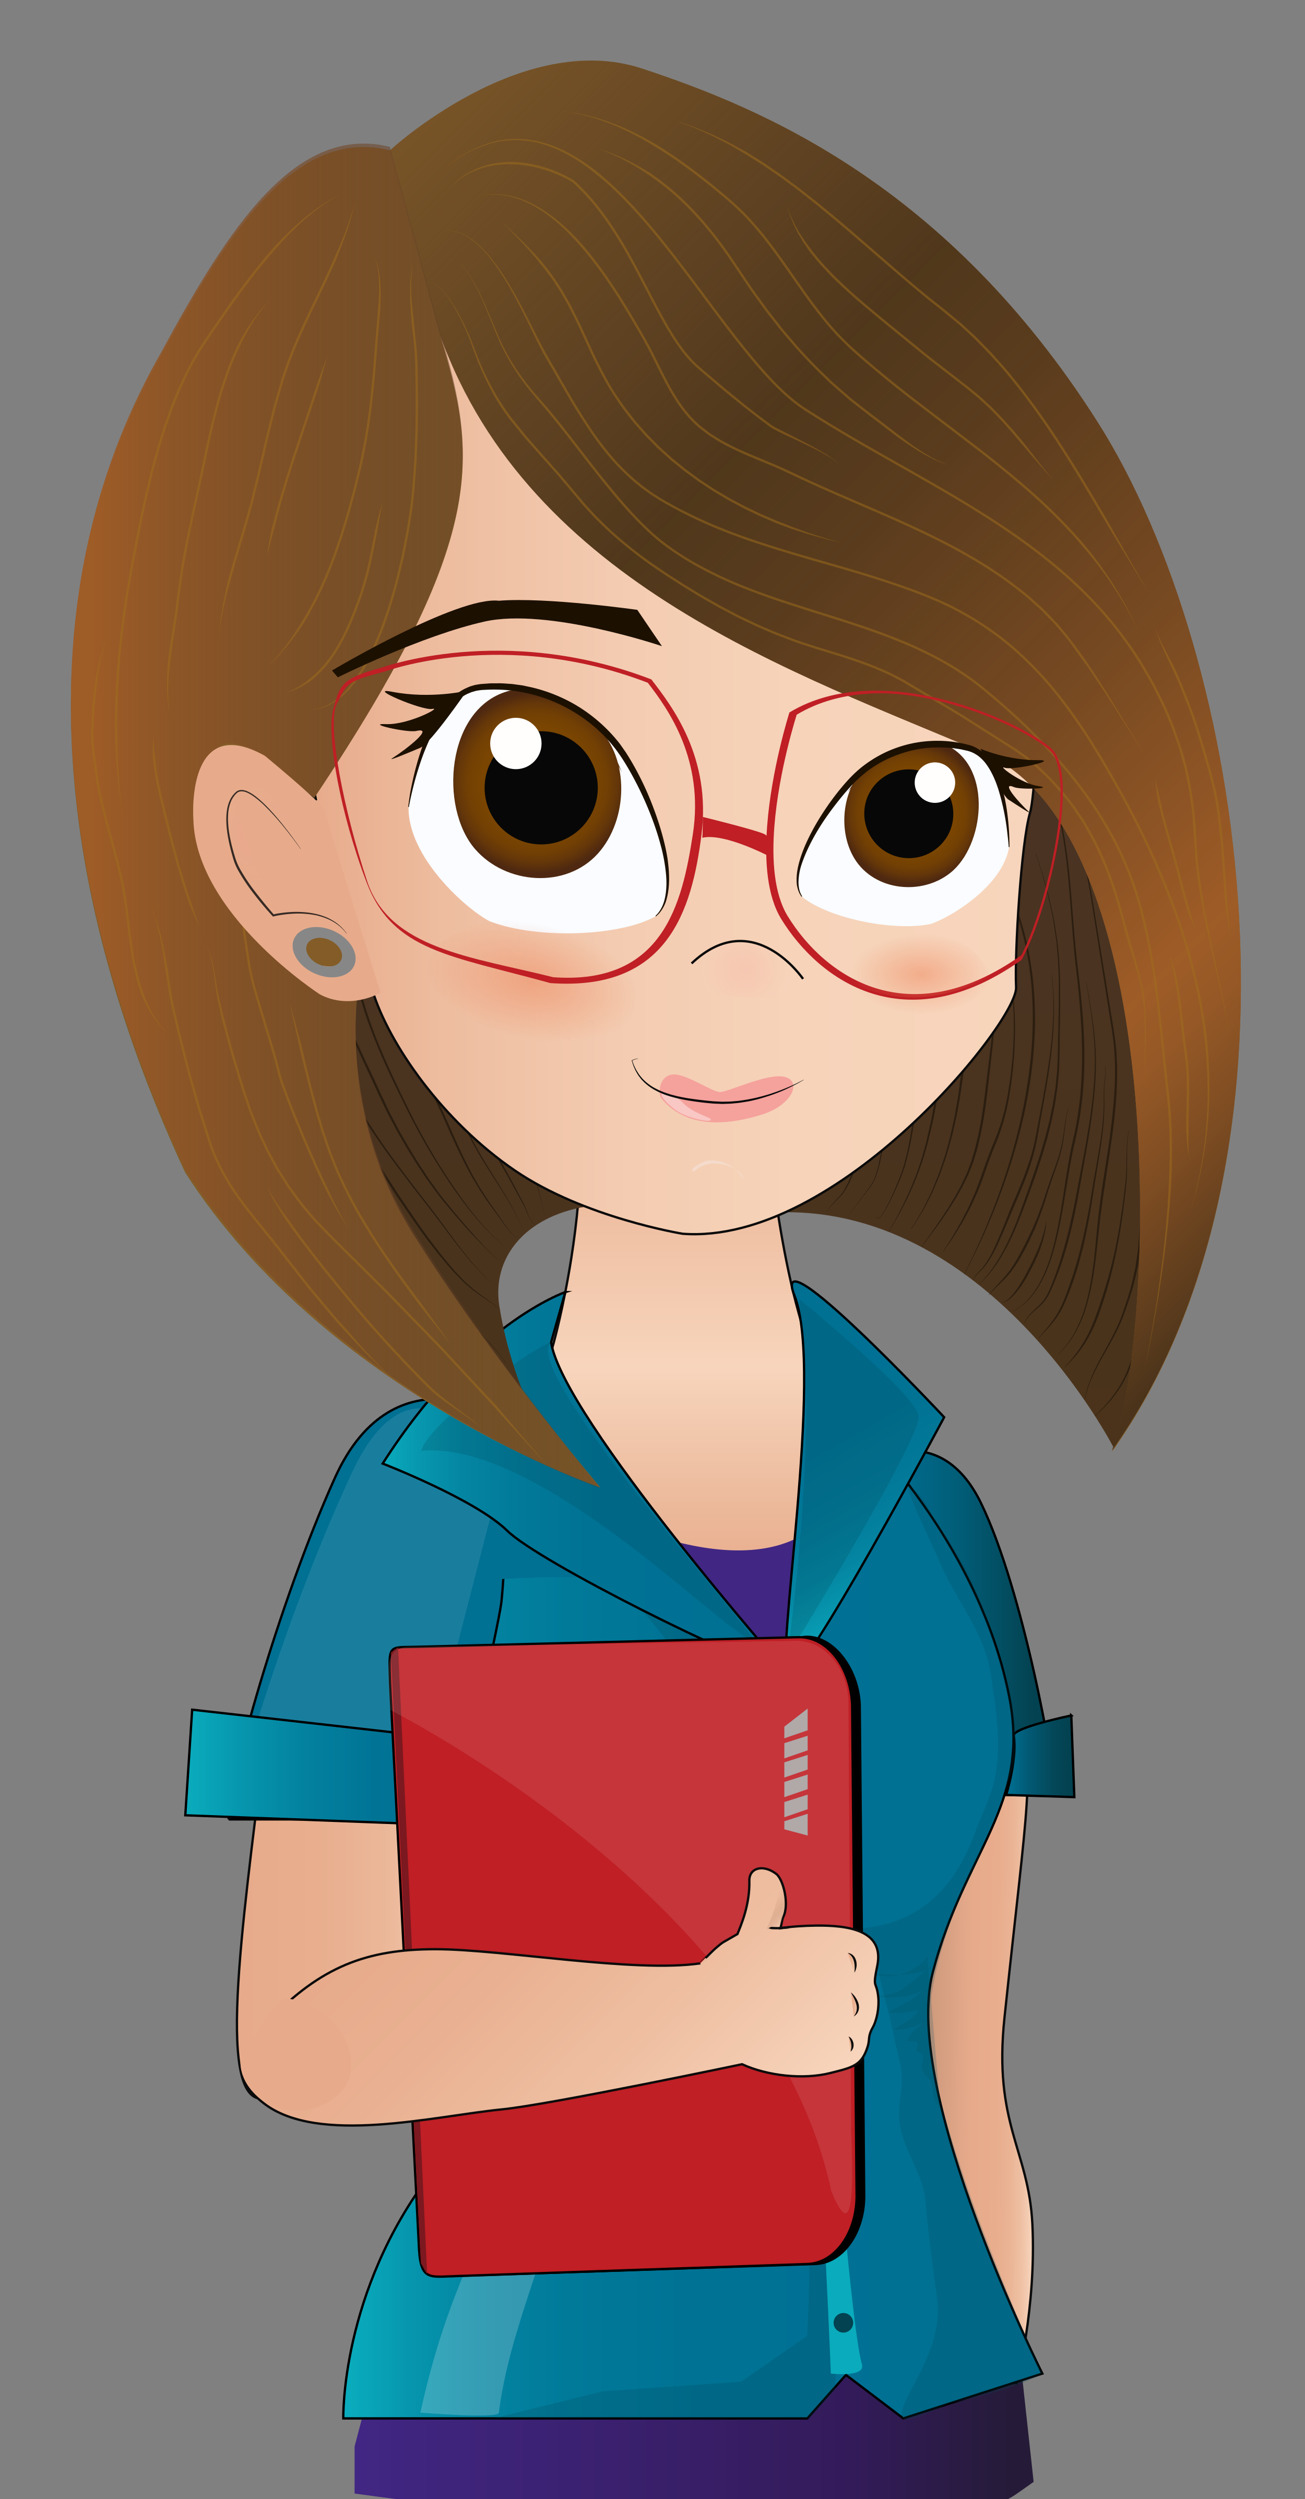<svg xmlns="http://www.w3.org/2000/svg" width="564" height="1080"><rect width="100%" height="100%" fill="#808080" stroke="none"/><linearGradient id="a" x1="153.24" x2="446.72" y1="1011.3" y2="1011.3" gradientUnits="userSpaceOnUse"><stop offset=".01" stop-color="#412683"/><stop offset=".59" stop-color="#361D62"/><stop offset=".73" stop-color="#331B5A"/><stop offset=".97" stop-color="#251B38"/></linearGradient><path fill="url(#a)" d="M438.83 1000.2l-53.79-70.4-128 16.33-85.63 41.93-18.16 69.19v20.33s237.86 34.3 286.33 0c2.65-1.88 5.01-3.54 7.14-5.03l-7.89-72.3z"/><linearGradient id="b" x1="102.4" x2="208.14" y1="799.34" y2="799.34" gradientUnits="userSpaceOnUse"><stop offset=".01" stop-color="#E7AB8B"/><stop offset=".33" stop-color="#E8AE8E"/><stop offset=".59" stop-color="#EBB698"/><stop offset=".82" stop-color="#F1C5A9"/><stop offset="1" stop-color="#F7D5BC"/></linearGradient><path fill="url(#b)" stroke="#0B0B0B" stroke-miterlimit="10" d="M207.95 724.87c-2.5-14.57-9.4-27-25.71-30.88-15.44-3.66-39.34-6.15-51.5 5-13.46 12.3-13.4 27.56-15.33 44.51-8.41 74-22.38 158.75-3.88 163.28 65.33 16.01 99.45-164.2 96.42-181.92z"/><linearGradient id="c" x1="383.84" x2="431.71" y1="841.54" y2="841.54" gradientTransform="matrix(1.165 -.01 -.01 1.093 -47.2 -60.03)" gradientUnits="userSpaceOnUse"><stop offset=".01" stop-color="#C19075"/><stop offset=".52" stop-color="#E7AB8B"/><stop offset=".71" stop-color="#E8AD8D"/><stop offset=".82" stop-color="#EAB495"/><stop offset=".91" stop-color="#EFC0A3"/><stop offset=".98" stop-color="#F5D0B7"/><stop offset="1" stop-color="#F7D5BC"/></linearGradient><path fill="url(#c)" stroke="#0B0B0B" stroke-miterlimit="10" d="M393.3 681.51s32.68 14.81 46.5 60.13c7.68 25.15 4.55 33.63-5.68 130.3-4.86 45.92 10.48 57.16 12.06 89.25 1.78 36.08-6.83 68.74-6.83 68.74l-37.38-5.75-8.66-342.59z"/><path fill="#fff" d="M193.38 1033l-.22-.15c-.02.5.04.6.22.1z"/><circle cx="329.41" cy="755.62" r="6.55" fill="#999"/><circle cx="322.6" cy="817.92" r="6.55" fill="#999"/><circle cx="313.7" cy="872.81" r="6.55" fill="#999"/><circle cx="312.22" cy="926.22" r="6.55" fill="#999"/><circle cx="316.67" cy="979.63" r="6.55" fill="#999"/><linearGradient id="d" x1="373.6" x2="455.91" y1="701.35" y2="701.35" gradientUnits="userSpaceOnUse"><stop offset="0" stop-color="#007093"/><stop offset=".2" stop-color="#006B8C"/><stop offset=".48" stop-color="#015E79"/><stop offset=".81" stop-color="#034859"/><stop offset=".89" stop-color="#034251"/></linearGradient><path fill="url(#d)" stroke="#000" stroke-miterlimit="10" d="M455.9 775.7h-61.53s-8.55-68.24-9.37-76.43c-.82-8.19-11.48-59.26-11.4-63.35s32.1-24 50.38 13.67 32.23 115.58 31.92 126.1z"/><linearGradient id="e" x1="148.37" x2="450.49" y1="825.08" y2="825.08" gradientUnits="userSpaceOnUse"><stop offset=".01" stop-color="#0AABBC"/><stop offset=".1" stop-color="#0695AD"/><stop offset=".2" stop-color="#0384A1"/><stop offset=".33" stop-color="#017999"/><stop offset=".51" stop-color="#007294"/><stop offset="1" stop-color="#007093"/></linearGradient><path fill="url(#e)" stroke="#000" stroke-miterlimit="10" d="M359.47 605.04s-116.57 20.54-159.89 2.4c0 0 12.9 24.76-32.43 67.07 0 0 33.97 15.42 43.37 90.1 9.58 76 15.14 123.11-24.15 174.5-39.29 51.37-38 106.01-38 106.01h200.54l16.7-18.8 24.78 18.8 60.09-19.37s-60.95-121.28-47.35-173.38c13.84-53.01 42.52-71.92 32.97-119.5-15.04-74.98-76.63-127.78-76.63-127.78z"/><path fill="#007093" stroke="#000" stroke-miterlimit="10" d="M98.83 786.26h97.53s19.04-82.85 20.34-93.97c1.3-11.13 4.27-68.9 4.14-74.46-.13-5.57-50.26-36.32-76.07 20.76-24.38 53.93-46.42 133.37-45.93 147.67z"/><path fill="#007093" d="M233.15 681.64c-14.06.47-28.02 1.85-42.11.76-8.92-.69-18.88-.55-25.33-7.3-6.3-6.59-10.24-11.78-8.5-21.39 1.67-9.3 5.55-15.42 12.6-21.81 10.5-9.52 22.27-19.55 37.18-20.12 6.58-.24 13.62 3.44 20.26 4.27 6.55.82 11.6 3.63 17.79 5.36 3.2.9 6.85-.14 10.14.47 7.51 1.4 16.38 3.32 23.4 6.3 13.03 5.56 14.37 18.14 13.7 30.7-1.37 26.05-42.39 22.2-59.13 22.75z"/><path fill="none" d="M112.11 517.61c-.02-.37-.2-.5-.56-.41"/><linearGradient id="f" x1="434.84" x2="464.32" y1="758.99" y2="758.99" gradientUnits="userSpaceOnUse"><stop offset="0" stop-color="#007093"/><stop offset=".38" stop-color="#025770"/><stop offset=".69" stop-color="#034859"/><stop offset=".89" stop-color="#034251"/></linearGradient><path fill="url(#f)" stroke="#000" stroke-miterlimit="10" d="M463 741.34s-25.46 5.29-24.89 8.75c1.64 9.85-3.27 25.6-3.27 25.6l29.47.94-1.32-35.3z"/><path fill="#055360" d="M406.56 912.45c-.32-2.43-2.13-3.47-3-5.57-.75-1.78-.33-3.76-.7-5.57-.68-3.35-2.94-3.84-4.1-6.3-1.7-3.57 3.04-7.18-2.9-8.5 1.18-4.59 1.05-4.25-3.7-4.53.22-2.74 4.63-5.45 6.48-7.7-3.36 1.54-8.62 3.32-12.45 2.86 3.5-2.63 8.4-4.23 10.69-8.39a45.3 45.3 0 0 1-13.28.97c5.04-2.95 10.75-4.98 15.07-9.53-6.42 3.58-12.53 2.81-19.8 2.95 3.18-1.2 6.63-.98 9.89-2.88 5.15-3 9.6-7.57 14.43-10.83-1.88 2.76-7.97 3.28-11.15 3.77-7.18 1.12-13.52-1.1-20.56-.83 5.77.56 11 2.83 16.91 1.13 3.32-.96 12.59-4.98 12.24-9.3" opacity=".2"/><path fill="#034251" d="M401.93 883.34c-3.14-26.88 12.53-61.62 11.94-60.75 0 0 9.88-20.31 11.21-24.98 0 0-.57.9-1.83 2.3a13.38 13.38 0 0 0 2.37-4.9s13.1-29.02 13.47-38.2c.71-17.44-4.76-32.26-9.81-48.78-5.99-19.56-11-30.75-22.4-46.93-6.26-8.88-5.62-12.36-14.06-19.4-2.1 1.29 8.94 23.04 13.4 33.53 7.09 16.69 19.31 30.08 22 48.33 2.21 15.1 4.75 29.66 1.85 44.62-1.38 7.12-6.58 18.25-9.13 25.06-16.26 43.37-52.67 48.38-96.96 30.7-6.43-2.56 25.43 3.5 34.84 6.87 4.03 1.45 8.51 1.49 12.42 2.82 5.3 1.82 6.62 8.98 7.53 13.73 1.3 6.79 2.62 13.02 4.55 19.67 1.58 5.44 2.54 11.12 3.82 16.65 1.16 5 2.72 10.21 2.58 15.39-.14 5.08-1.17 10.16-1.12 15.31.13 13.04 10.37 23.96 11.38 36.96.87 11.19 3.52 30.87 5.04 42 3.34 24.4-19.31 46.03-14.62 51.77 2.19 2.67 17.42-6.02 21.02-6.77 28.74-5.94 39.07-12.6 39.07-12.6s-42.77-92.84-48.55-142.36z" opacity=".2"/><path fill="none" d="M437.61 556.54c-.41.41-.41.41 0 0"/><linearGradient id="g" x1="299.34" x2="299.34" y1="445.11" y2="692.28" gradientUnits="userSpaceOnUse"><stop offset=".03" stop-color="#E7AB8B"/><stop offset=".26" stop-color="#EDBA9C"/><stop offset=".59" stop-color="#F7D5BC"/><stop offset=".83" stop-color="#ECB99B"/><stop offset=".98" stop-color="#E7AB8B"/></linearGradient><path fill="url(#g)" stroke="#0B0B0B" stroke-miterlimit="10" d="M332.12 492.36s7.34 81.25 26.57 107.04c19.23 25.79 3.18 88.14-18.86 91.5-91.94 14-108.43-82.67-108.43-82.67l7.84-27.72s4.26-15.25 7.64-36.63c2.37-15.02 4.31-33.06 4.03-50.97-.17-10.74-1.14-21.44-3.29-31.4-10.84-50.2 84.5 30.84 84.5 30.84z"/><path fill="#412683" d="M348.9 728.48l-97.55-78.29c5.96 3.5 85.6 45.34 111.91-4.22l-14.36 82.5z"/><path fill="#034251" d="M276.8 695.41l63.88 28.15 20.44 295.9v12.76l-11.45 12.9H213.1l47.47-11.69 59.75-4.2 28.48-19.73c0-.1 15.15-219.17-72-314.19z" opacity=".2"/><path fill="#0AABBC" d="M330.88 731.6c-9.2-6.67-1.53-3.77 6.28-4.54 6.74-.66 13.3-6.2 12.5 2.62-1.72 19.04 15.6 266.69 22.86 292.1 1.63 5.7-13.44 3.98-13.44 3.98s-11.05-281.78-28.2-294.2z"/><path fill="#fff" d="M227.76 840.15c9.94 27.82 9.53 64.95-3.65 91.77-19.63 39.9-33 67.5-42.42 110.7 0 0 33.53 2.79 33.88.08 4.51-35.35 20.92-67.85 27.8-102.71 6.22-31.58-14.57-98.29-15.62-99.84z" opacity=".2"/><path fill="#fff" d="M105.32 763.69l75.67 12 35.9-139.3s-35.67-62.58-64.77 0c-29.09 62.59-46.8 127.3-46.8 127.3z" opacity=".1"/><linearGradient id="h" x1="165.39" x2="340.67" y1="640.97" y2="640.97" gradientUnits="userSpaceOnUse"><stop offset="0" stop-color="#0AABBC"/><stop offset=".09" stop-color="#0797AE"/><stop offset=".2" stop-color="#0485A2"/><stop offset=".34" stop-color="#027999"/><stop offset=".53" stop-color="#007294"/><stop offset="1" stop-color="#007093"/></linearGradient><path fill="url(#h)" stroke="#000" stroke-miterlimit="10" d="M244.31 558.39s-40.45 13.72-78.92 74.09c0 0 40.1 15.53 53.88 29.07 13.8 13.53 100.63 56.86 121.4 62.01 0 0-97.56-111.02-102.49-143.49l6.13-21.68z"/><path fill="#034251" d="M325.5 707.99c-5.21 5.8-89.84-86.1-143.55-80.99 4.03-12.93 49.67-45.55 56.23-46.93-13.64 10.93 79.3 115.83 87.32 127.92z" opacity=".2"/><linearGradient id="i" x1="303.31" x2="303.31" y1="629.36" y2="195.71" gradientUnits="userSpaceOnUse"><stop offset=".03" stop-color="#4A331A"/><stop offset="1" stop-color="#4A3327"/></linearGradient><path fill="url(#i)" d="M481.54 626.03s-54.7-107.63-148.68-101.95c-39.21 2.37-61.1-5.8-79.83-2.62-26.16 4.44-40.5 22.1-37.23 42.9 5.6 35.69 23.2 65 23.2 65s-87.25-52.87-108.64-120.97c-21.38-68.1-52.38-199.53-15.4-246.07 36.98-46.54 209.72-87.88 257.19-54.46 47.47 33.4 105.69 98.74 117.64 141.29 11.96 42.53 40.1 201.93-8.24 276.88z"/><path fill="#2B1E10" d="M479.81 361.14l-.19.69c-.12.46-.35 1.13-.42 2.03-.15.9-.14 2.03-.15 3.35l.14 2.13c.07.75.2 1.55.3 2.4.5 3.36 1.42 7.4 2.68 11.99 1.24 4.58 2.88 9.69 4.32 15.37.16.72.35 1.43.48 2.18l.38 2.23.79 4.58.8 4.74.54 4.93c.36 3.34.8 6.77.97 10.29l.34 5.32c.13 1.8.24 3.6.29 5.44l.88 22.53 1.18 23.25c.39 7.79.69 15.59.83 23.27 0 3.85.11 7.66 0 11.43l-.17 5.61c-.08 1.86-.06 3.71-.24 5.54l-.41 5.43-.2 2.68-.11 1.33c-.05.48-.12.89-.19 1.33l-.75 5.17-.19 1.27-.29 1.25-.57 2.49c-1.44 6.6-3.62 12.58-5.62 18.09-2.17 5.48-4.9 10.13-7.22 14.28a154.99 154.99 0 0 0-5.74 10.86 44.35 44.35 0 0 0-2.74 7.4c-.26.88-.34 1.58-.45 2.03l-.15.7-.1-.01.13-.7c.1-.47.17-1.17.41-2.06.4-1.79 1.23-4.35 2.59-7.5 1.34-3.15 3.28-6.83 5.58-10.99 2.26-4.17 4.93-8.84 7-14.27 1.93-5.5 4.04-11.5 5.38-18.02l.54-2.46.27-1.24.18-1.27.76-5.16.18-1.3.1-1.32.2-2.66.42-5.41c.18-1.82.16-3.66.24-5.51l.17-5.6c.1-3.76.02-7.56.04-11.4-.08-7.67-.34-15.46-.68-23.25l-1.06-23.26-.78-22.53a133.54 133.54 0 0 0-.26-5.43l-.32-5.32c-.14-3.52-.58-6.93-.9-10.26l-.5-4.92-.78-4.75-.76-4.58-.36-2.23c-.13-.73-.32-1.45-.47-2.16-1.4-5.67-3-10.8-4.21-15.4a102.38 102.38 0 0 1-2.62-12.03c-.1-.85-.22-1.65-.28-2.4l-.13-2.14c.02-1.33.02-2.46.18-3.37.07-.92.3-1.59.43-2.04l.2-.7.12.03z"/><path fill="#2B1E10" d="M452.51 310.71l3.8 11.51 2.01 6.07c.4 1.1.72 2.26 1.04 3.48l1.04 3.76 2.27 8.26 1.23 4.47c.4 1.53.72 3.12 1.1 4.73l2.27 10.07c.38 1.74.82 3.5 1.18 5.31l1.02 5.51 2.11 11.48c.73 3.91 1.31 7.93 2 12.01l4.09 25.17a30911.44 30911.44 0 0 0 3.16 19.45l.53 3.27.46 3.28c1.23 8.78 1.14 17.68.56 26.35-.58 8.7-1.84 17.16-3.06 25.34-1.25 8.18-2.49 16.07-3.46 23.58-.98 7.5-1.55 14.65-2.42 21.22a124.25 124.25 0 0 1-3.39 17.76 55.6 55.6 0 0 1-5.18 12.94c-.43.87-.96 1.61-1.43 2.34-.49.7-.88 1.42-1.36 2-.96 1.16-1.7 2.2-2.44 2.94l-2.24 2.24-.07-.07 2.2-2.28c.7-.74 1.42-1.8 2.36-2.97.46-.59.84-1.3 1.3-2.02.46-.73.97-1.48 1.38-2.35a58.84 58.84 0 0 0 4.96-12.91c1.4-5.18 2.42-11.15 3.19-17.71.8-6.56 1.3-13.7 2.2-21.25.87-7.54 2.19-15.43 3.42-23.6a340.36 340.36 0 0 0 3.1-25.26c.62-8.63.76-17.47-.42-26.18l-.44-3.28-.52-3.25-1.03-6.52-2.04-12.95-3.98-25.18c-.67-4.08-1.24-8.11-1.95-12.02L469 373.97l-.98-5.51c-.35-1.8-.77-3.57-1.15-5.31l-2.22-10.08c-.36-1.61-.68-3.2-1.06-4.73l-1.2-4.48-2.23-8.26-1.01-3.76a47.42 47.42 0 0 0-1.02-3.48l-1.97-6.08-3.75-11.54h.12z"/><path fill="#2B1E10" d="M426.99 265.82l.1.9c.04.6.16 1.46.35 2.6a49.38 49.38 0 0 0 2.73 9.57c1.55 4.01 3.9 8.68 6.85 13.9 2.9 5.24 6.43 11.02 9.37 17.82 2.79 6.85 5 14.55 7.12 22.73a781.57 781.57 0 0 1 3.07 12.64c1 4.32 2.15 8.7 2.97 13.26 1.7 9.08 2.7 18.58 3.49 28.23.8 9.65 1.43 19.46 2.6 29.21 1.19 9.76 2.24 19.56 2.73 29.24.23 4.84.33 9.66.25 14.41a190.64 190.64 0 0 1-.84 14.05c-.51 4.6-1.15 9.1-2 13.47-.87 4.38-1.95 8.57-2.72 12.72-1.56 8.28-2.68 16.2-4.01 23.46-1.32 7.26-2.8 13.9-4.67 19.6-1.85 5.72-4.15 10.5-6.63 14.05a29.37 29.37 0 0 1-6.9 7.2 25.29 25.29 0 0 1-2.2 1.45l-.8.44-.04-.1.77-.44a24.96 24.96 0 0 0 2.18-1.47 29.16 29.16 0 0 0 6.7-7.28c2.38-3.56 4.6-8.32 6.4-14.01 1.81-5.7 3.23-12.3 4.47-19.57 1.26-7.25 2.3-15.18 3.8-23.51.73-4.18 1.8-8.41 2.66-12.73.86-4.34 1.5-8.81 2-13.38.44-4.57.73-9.24.84-13.97a248.14 248.14 0 0 0-.2-14.35 411.8 411.8 0 0 0-2.6-29.19c-1.12-9.78-1.7-19.6-2.48-29.25-.75-9.64-1.71-19.12-3.37-28.17-.8-4.53-1.92-8.93-2.91-13.25-1-4.32-2-8.55-3.02-12.64-2.06-8.18-4.25-15.9-6.98-22.72-2.9-6.77-6.4-12.58-9.27-17.83a111.8 111.8 0 0 1-6.78-13.96 49.38 49.38 0 0 1-2.7-9.61c-.18-1.14-.3-2.02-.34-2.61l-.09-.9.12-.03z"/><path fill="#2B1E10" d="M405.78 253.65l.43 3.42.24 1.87.13 1.08.22 1.16 1.04 5.5c.48 2.05.97 4.32 1.6 6.78.65 2.44 1.31 5.1 2.13 7.9 1.58 5.65 3.5 11.96 5.3 18.95a392.95 392.95 0 0 0 2.9 10.85l1.8 5.63 2 5.76c2.76 7.78 5.87 15.94 8.1 24.7.27 1.09.58 2.18.82 3.3l.63 3.36c.2 1.13.43 2.26.62 3.4l.44 3.44c.52 4.62.88 9.3 1.37 14a81.8 81.8 0 0 0 2.6 13.94c.37 1.14.71 2.27 1.1 3.4a125.02 125.02 0 0 1 3.27 10.33c2.51 9.3 3.97 18.88 4.52 28.35.57 9.47.22 18.82-.71 27.8a207.32 207.32 0 0 1-4.33 25.65 256.85 256.85 0 0 1-6.36 22.41 282.6 282.6 0 0 1-12.98 32.33 334.73 334.73 0 0 1-4.33 8.75l-1.16 2.29a6.5 6.5 0 0 0-.27.6l-.02.07c-.07-.07-.04-.02-.03-.05l.03-.03.08.07-.05.04a.12.12 0 0 1-.04.03h-.03c-.03 0-.07-.04-.06-.06a.4.4 0 0 1 .02-.11c.05-.15.14-.35.26-.61l1.12-2.32a304.47 304.47 0 0 0 16.77-41.23c2.2-6.84 4.32-14.35 6.12-22.4 1.78-8.03 3.35-16.6 4.27-25.53.93-8.93 1.26-18.24.76-27.65s-1.9-18.94-4.36-28.2a126.34 126.34 0 0 0-2.04-6.88c-.37-1.13-.76-2.26-1.16-3.4-.39-1.13-.73-2.3-1.1-3.44a82.57 82.57 0 0 1-2.58-14.08c-.47-4.72-.8-9.4-1.31-13.99l-.42-3.44c-.18-1.12-.4-2.25-.6-3.37l-.62-3.35c-.23-1.1-.54-2.2-.8-3.28-2.19-8.73-5.27-16.88-7.98-24.68l-1.98-5.78-1.78-5.66a397.23 397.23 0 0 1-2.84-10.87c-1.75-6.99-3.65-13.32-5.2-18.96-.8-2.82-1.45-5.48-2.1-7.93-.6-2.46-1.08-4.74-1.56-6.79l-1-5.52-.22-1.16-.13-1.08-.22-1.87a2823.41 2823.41 0 0 1-.42-3.43l.1-.05z"/><path fill="#2B1E10" d="M386.2 233.24a85.5 85.5 0 0 0 3.65 18.67c1.83 6.09 4.13 12.02 6.41 17.95 2.3 5.93 4.64 11.85 6.56 17.92 1.98 6.07 3.22 12.32 4.73 18.5l1.1 4.64 1.03 4.65 2.06 9.32 2.06 9.32c.68 3.1 1.28 6.23 1.92 9.35.57 3.13 1.16 6.26 1.68 9.4l.71 4.72c.25 1.57.48 3.15.64 4.73.37 3.16.79 6.32.97 9.5l.36 4.77.15 4.78c.02 1.59.15 3.18.1 4.78l-.1 4.78c-.04 3.19-.24 6.35-.35 9.53l-.64 19.07a995.91 995.91 0 0 1-.8 19.07c-.35 6.35-.78 12.7-1.4 19.04-.35 3.17-.63 6.34-1.12 9.49-.45 3.15-.85 6.31-1.46 9.44l-.84 4.7c-.3 1.57-.69 3.12-1.03 4.67l-1.06 4.66-1.28 4.6c-.46 1.53-.8 3.09-1.35 4.6l-1.55 4.51c-.94 3.05-2.32 5.93-3.51 8.89-.32.73-.59 1.48-.96 2.19l-1.08 2.12-2.18 4.25c-.35.72-.77 1.4-1.2 2.07l-1.25 2.04-2.5 4.06-.53.65-.26.32-.04.05-.01.01h-.02c0 .01-.08 0-.09-.05l.01-.04.02-.04.06-.08.13-.16 1.02-1.31.08.06-1 1.33-.12.16-.09.1V531c-.01-.05-.09-.06-.09-.05l-.03.02.03-.04.26-.32.5-.66 2.43-4.1 1.21-2.04c.41-.68.82-1.36 1.15-2.09l2.1-4.27 1.04-2.14c.36-.7.62-1.46.93-2.2 1.16-2.95 2.5-5.83 3.42-8.87l1.5-4.52c.52-1.5.85-3.05 1.3-4.58l1.23-4.6 1.01-4.64c.32-1.56.7-3.1.98-4.66l.8-4.7c.58-3.11.95-6.27 1.36-9.41.47-3.14.7-6.31 1.05-9.47.63-6.32 1.06-12.66 1.41-19 .34-6.34.58-12.7.81-19.05l.73-19.07c.13-3.17.34-6.36.4-9.52l.11-4.76c.07-1.58-.05-3.17-.06-4.75l-.13-4.76-.34-4.75c-.18-3.17-.58-6.32-.93-9.47a87.31 87.31 0 0 0-.62-4.72l-.7-4.72c-.5-3.13-1.08-6.26-1.63-9.38-.64-3.12-1.22-6.24-1.89-9.35l-2.02-9.32-2.02-9.32-1.02-4.66-1.07-4.64c-1.49-6.19-2.7-12.44-4.63-18.49-1.89-6.06-4.2-11.99-6.45-17.93-2.26-5.95-4.53-11.9-6.33-18a85.57 85.57 0 0 1-3.56-18.72l.1.02z"/><path fill="#2B1E10" d="M365.03 224.5l2.26 13.07 1.2 6.9c.43 2.5 1.02 5.19 1.6 8.07l3.9 19.36 2.26 11.07c.38 1.91.81 3.85 1.16 5.83l1.08 6.04 2.24 12.57c.73 4.3 1.3 8.7 1.97 13.18l1.99 13.63 1.79 14.01 1.78 14.24 1.63 14.36c1.12 9.59 2.12 19.19 3.12 28.64 1 9.44 2 18.74 2.82 27.75.85 9.01 1.4 17.77 1.38 26.08l-.07 6.15-.37 5.96c-.08.97-.1 1.94-.21 2.9l-.36 2.83-.7 5.51c-1.16 7.14-2.3 13.71-3.9 19.39-.68 2.88-1.75 5.45-2.68 7.81a138.39 138.39 0 0 1-2.83 6.4c-1.81 3.82-3.4 6.76-4.73 8.6a8.5 8.5 0 0 1-.97 1.15c-.31.3-.65.55-1 .48-.33-.1-.4-.38-.46-.5l-.06-.22.1-.03.06.21c.06.12.14.37.4.43.25.05.57-.17.87-.46.3-.3.61-.69.93-1.15 1.28-1.85 2.81-4.8 4.55-8.65a147.43 147.43 0 0 0 2.7-6.44c.91-2.37 1.95-4.91 2.6-7.77 1.53-5.67 2.61-12.2 3.69-19.36l.65-5.49.33-2.82c.1-.95.12-1.91.18-2.88l.32-5.93.01-6.12a305.16 305.16 0 0 0-1.42-25.99c-.82-9-1.83-18.3-2.77-27.75-.96-9.45-1.9-19.05-2.98-28.64l-1.57-14.37-1.73-14.23-1.73-14-1.93-13.65c-.66-4.48-1.21-8.9-1.92-13.18l-2.18-12.57-1.05-6.04c-.35-1.98-.77-3.92-1.13-5.84l-2.2-11.07-3.81-19.38c-.56-2.9-1.13-5.58-1.56-8.1l-1.16-6.89-2.2-13.09.14-.04zM120 296.5c-.53 3.32-1.15 6.62-1.6 9.95l-.63 5c-.1.83-.22 1.66-.3 2.5l-.22 2.5-.44 5.02c-.13 1.68-.18 3.36-.28 5.03-.06 1.68-.2 3.35-.2 5.03l-.08 5.04-.03 2.51.04 2.52.07 5.03c.13 3.36.28 6.71.47 10.06l1.48 20.1c.42 6.7.82 13.42 1.31 20.11l.37 5.03.5 5c.36 3.35.55 6.68 1.15 10l.76 4.97 1.08 4.9.54 2.44c.2.82.45 1.62.68 2.42l1.38 4.83a254.75 254.75 0 0 0 7.02 18.85l3.8 9.33 3.7 9.38c2.44 6.26 4.93 12.5 7.57 18.67 1.33 3.08 2.61 6.18 4.04 9.22 1.4 3.05 2.76 6.12 4.28 9.11 1.48 3.01 2.94 6.04 4.56 8.97l2.37 4.44c.8 1.48 1.68 2.9 2.52 4.36l2.54 4.34c.87 1.44 1.81 2.82 2.72 4.24l2.73 4.22a120.05 120.05 0 0 0 2.95 4.07c4.11 5.27 8.84 10.07 13.74 14.65s9.96 9.02 14.83 13.65c4.85 4.65 9.48 9.57 13.4 15.03l.06.07-.08-.03-.5-.2c-.15-.08-.31-.16-.46-.26-.14-.11-.3-.2-.42-.34-.11-.13-.25-.25-.34-.4a3.86 3.86 0 0 1-.5-.94c-.05-.17-.12-.33-.15-.5l-.11-.53.11.52c.04.17.11.34.16.5.13.34.3.65.5.94.1.15.24.26.36.4.12.12.27.21.4.32.16.1.32.17.47.26l.5.18-.03.04c-4-5.41-8.68-10.26-13.57-14.84-4.92-4.58-10.04-8.93-14.98-13.5a128.46 128.46 0 0 1-13.86-14.67c-1.04-1.33-2-2.69-2.99-4.07l-2.76-4.23c-.9-1.41-1.86-2.8-2.74-4.24l-2.57-4.34c-.84-1.45-1.74-2.88-2.54-4.36l-2.4-4.44c-1.63-2.94-3.1-5.96-4.6-8.97-1.54-3-2.92-6.06-4.33-9.12-1.44-3.03-2.74-6.14-4.09-9.22a619.01 619.01 0 0 1-7.64-18.66l-3.74-9.35-3.82-9.33a256.43 256.43 0 0 1-6.98-18.95l-1.36-4.87c-.23-.8-.48-1.61-.67-2.43l-.54-2.48-1.07-4.95-.74-4.98c-.58-3.31-.77-6.7-1.12-10.04l-.48-5.02-.34-5.03c-.47-6.71-.84-13.42-1.23-20.12l-1.4-20.11a491.09 491.09 0 0 1-.42-10.08l-.06-5.05-.03-2.52.05-2.52.14-5.04c.02-1.68.18-3.36.27-5.04.11-1.67.18-3.35.33-5.03l.5-5.02.25-2.5c.1-.84.23-1.67.34-2.5l.69-5c.59-3.36 1.25-6.66 1.8-9.97z"/><path fill="#2B1E10" d="M124.7 279.82l.43 3.37c.13 1.1.35 2.44.5 4.04l.5 5.5.43 6.83c.09 2.48.22 5.18.27 8.05.12 5.76.08 12.26-.08 19.34-.15 7.08-.4 14.75-.5 22.86-.09 8.1-.03 16.66.58 25.47l.24 3.32c.09 1.11.23 2.22.34 3.34.22 2.23.47 4.47.78 6.73.6 4.52 1.18 9.1 1.92 13.67a292.87 292.87 0 0 0 5.44 27.58l1.87 6.81c.33 1.13.58 2.29.98 3.4l1.11 3.33c.76 2.22 1.46 4.46 2.26 6.65a16859.86 16859.86 0 0 0 3.9 9.7l1.48 3.11 2.95 6.2c.47 1.03 1.02 2 1.57 3l1.62 2.97c1.04 2 2.22 3.88 3.35 5.77A271.33 271.33 0 0 0 170.88 502c4.81 6.53 9.5 12.6 13.84 18.2 4.35 5.58 8.13 10.87 11.54 15.5 1.75 2.29 3.33 4.47 4.92 6.38l2.25 2.78 2.16 2.44c1.33 1.58 2.67 2.85 3.8 3.98l1.58 1.56 1.42 1.2 2.59 2.19-2.62-2.16-1.43-1.18-1.6-1.54c-1.15-1.12-2.51-2.38-3.87-3.94l-2.2-2.42-2.28-2.75c-1.62-1.9-3.23-4.06-5.01-6.32-3.48-4.59-7.32-9.82-11.68-15.4a930.91 930.91 0 0 1-13.92-18.14 271.83 271.83 0 0 1-14.38-21.12c-1.15-1.9-2.34-3.8-3.4-5.78l-1.63-2.97c-.54-.98-1.11-1.98-1.58-3.02l-3-6.2-1.5-3.13a9768.18 9768.18 0 0 1-3.96-9.72c-.82-2.2-1.53-4.45-2.3-6.67l-1.14-3.36c-.4-1.1-.66-2.26-1-3.4l-1.9-6.83a293.1 293.1 0 0 1-5.34-27.7c-.72-4.6-1.28-9.18-1.85-13.7a167.81 167.81 0 0 1-.76-6.76c-.1-1.12-.24-2.23-.32-3.35l-.23-3.33c-.57-8.85-.6-17.42-.47-25.54.14-8.11.42-15.78.6-22.86.17-7.08.3-13.56.26-19.31-.02-2.88-.1-5.57-.16-8.06l-.35-6.83-.43-5.5c-.13-1.59-.33-2.94-.44-4.04l-.38-3.4z"/><path fill="#2B1E10" d="M138.26 271.75l-.14 3.24-.17 3.9a127.36 127.36 0 0 0-.16 5.26l-.11 6.54c-.02 2.37.02 4.95.03 7.7-.01 2.74.1 5.67.19 8.75l.13 4.74.24 4.96.24 5.17.37 5.36c.14 1.82.24 3.67.4 5.55l.51 5.7c.68 7.73 1.67 15.84 2.79 24.22a552.4 552.4 0 0 0 9.92 52.02c1.09 4.37 2.14 8.76 3.34 13.08 1.13 4.36 2.37 8.64 3.83 12.82 2.9 8.38 6.39 16.4 9.93 24.07a633.43 633.43 0 0 0 5.37 11.24c1.78 3.66 3.52 7.24 5.35 10.65a286.92 286.92 0 0 0 10.95 18.88c3.63 5.71 7.15 10.82 10.44 15.21 3.3 4.4 6.4 8.05 9.11 10.92a70.88 70.88 0 0 0 6.68 6.26 35.6 35.6 0 0 0 1.91 1.47l.67.5-.67-.49a35.59 35.59 0 0 1-1.94-1.45 70.9 70.9 0 0 1-6.77-6.17c-2.75-2.84-5.91-6.46-9.28-10.81a203.47 203.47 0 0 1-10.6-15.15 286.65 286.65 0 0 1-11.07-18.87c-1.85-3.41-3.62-7-5.42-10.64a640.16 640.16 0 0 1-5.42-11.23 262.29 262.29 0 0 1-10.07-24.1 160.9 160.9 0 0 1-3.9-12.86 417.65 417.65 0 0 1-3.4-13.1 510.26 510.26 0 0 1-5.57-26.37 555.42 555.42 0 0 1-4.14-25.78 552 552 0 0 1-2.67-24.26l-.49-5.72c-.15-1.87-.25-3.73-.37-5.55l-.34-5.37-.23-5.18-.21-4.97-.1-4.74c-.05-3.09-.11-6.01-.07-8.76.03-2.76.02-5.33.07-7.71l.2-6.54c.05-1.98.14-3.73.23-5.27l.23-3.89.19-3.24z"/><path fill="#2B1E10" d="M156.63 252.71l.15.83c.1.54.26 1.35.38 2.42.28 2.13.47 5.29.33 9.3-.1 4.02-.62 8.87-.9 14.44-.4 5.57.23 11.85.9 18.68a516.9 516.9 0 0 0 2.8 22.01c1.1 7.8 2.31 16.02 3.36 24.55 1.04 8.53 2.14 17.34 3.4 26.27a468.79 468.79 0 0 0 4.57 26.94 334.4 334.4 0 0 0 6.61 26.5c1.31 4.3 2.52 8.61 3.91 12.8l2.02 6.27 2.13 6.13c1.36 4.08 2.93 8 4.35 11.88a609.41 609.41 0 0 0 4.53 11.23c3.1 7.23 6.2 14 9.3 20.13 3.18 6.07 6.56 11.4 9.5 16.14 2.96 4.74 5.49 8.9 7.4 12.43a111.64 111.64 0 0 1 4.12 8.36l1.26 3.04-1.3-3.03a111.74 111.74 0 0 0-4.23-8.28c-1.96-3.5-4.55-7.62-7.58-12.31-3.02-4.7-6.44-10-9.67-16.1a353.68 353.68 0 0 1-9.4-20.12 623.12 623.12 0 0 1-4.6-11.23c-1.43-3.88-3.02-7.8-4.4-11.88l-2.16-6.13-2.05-6.27c-1.42-4.2-2.64-8.5-3.98-12.82-2.5-8.66-4.95-17.54-6.73-26.54a468.3 468.3 0 0 1-4.46-27.02c-1.22-8.94-2.29-17.76-3.28-26.3-1-8.53-2.18-16.74-3.26-24.55-1.09-7.8-2.05-15.2-2.7-22.04-.36-3.43-.58-6.71-.79-9.84-.2-3.15-.1-6.13.07-8.92.36-5.58.93-10.42 1.1-14.42.19-4 .03-7.16-.22-9.3-.1-1.06-.25-1.87-.34-2.42l-.16-.85zm20.22-3.77l.38.73c.26.47.59 1.2.99 2.17a36.17 36.17 0 0 1 2.12 8.81c.5 3.89.6 8.66.4 14.1-.17 5.45-.67 11.58-.86 18.26a65.7 65.7 0 0 0 .46 10.39c.47 3.58 1.25 7.2 2.25 10.9 1.98 7.4 4.87 15 7 23.12 2.08 8.15 3.38 16.75 4.55 25.46.6 4.36 1.18 8.75 1.86 13.14.34 2.2.71 4.39 1.1 6.58l1.24 6.58c.82 4.4 1.72 8.76 2.58 13.12.93 4.35 1.8 8.7 2.78 12.98a1235.64 1235.64 0 0 0 11.87 48.52 232.8 232.8 0 0 0 6.81 20.5c2.36 6.27 4.58 12 6.37 17.15 1.81 5.14 3.2 9.68 4.23 13.46.5 1.89.95 3.58 1.26 5.06.34 1.48.64 2.74.82 3.77l.6 3.16-.65-3.15c-.2-1.03-.5-2.28-.86-3.76-.34-1.48-.82-3.15-1.34-5.04a196.4 196.4 0 0 0-4.42-13.37c-1.88-5.1-4.15-10.81-6.52-17.08a233.26 233.26 0 0 1-6.93-20.52 1231.44 1231.44 0 0 1-12.11-48.5c-1-4.29-1.89-8.64-2.85-12.98-.86-4.37-1.83-8.74-2.61-13.14l-1.2-6.59c-.39-2.2-.75-4.4-1.09-6.61-.65-4.4-1.22-8.8-1.8-13.17-1.13-8.72-2.38-17.27-4.4-25.38-2.09-8.09-4.94-15.69-6.9-23.14a85.86 85.86 0 0 1-2.22-11 66.3 66.3 0 0 1-.41-10.47c.2-6.71.8-12.83 1.05-18.26.27-5.43.22-10.19-.22-14.07a36.13 36.13 0 0 0-2-8.8c-.39-.98-.7-1.72-.96-2.2-.2-.47-.33-.72-.33-.72zm166.52-4.4l1.43 12.05 3.73 31.78 2.42 21.23 2.62 23.72 5.6 51.54c.23 2.2.49 4.38.67 6.6l.54 6.58.52 6.56c.08 1.1.2 2.18.24 3.27l.12 3.27.47 12.92.05 12.6c.05 4.15-.05 8.22-.12 12.2l-.1 5.9c-.04 1.95-.07 3.88-.18 5.77l-.25 5.6-.44 5.44c-.24 3.57-.7 6.99-1.06 10.28-.4 3.3-.85 6.43-1.27 9.43l-.76 4.34c-.13.7-.23 1.4-.39 2.08l-.46 2-.9 3.8c-.33 1.21-.7 2.37-1.04 3.49-.35 1.1-.63 2.2-1 3.2l-1.12 2.83c-1.22 3.7-3.05 6.2-3.95 8.04a8.22 8.22 0 0 0-.86 2.19c-.1.54.12.78.1.78.02 0-.2-.24-.1-.78a8.2 8.2 0 0 1 .83-2.2c.88-1.88 2.65-4.39 3.83-8.09l1.07-2.85c.35-1 .62-2.08.96-3.2.31-1.12.67-2.27 1-3.48l.82-3.8.44-2c.15-.68.23-1.38.36-2.08l.7-4.35c.38-2.98.83-6.13 1.2-9.41.34-3.29.8-6.7 1.02-10.26l.4-5.42.23-5.6c.1-1.9.12-3.8.14-5.76l.08-5.9c.05-3.98.13-8.05.06-12.18l-.1-12.6-.53-12.87-.14-3.26c-.04-1.09-.17-2.17-.25-3.26l-.56-6.56-.56-6.58c-.2-2.17-.47-4.38-.7-6.57a805754.47 805754.47 0 0 0-5.36-51.57l-2.5-23.72-2.32-21.25-3.37-31.82-1.28-12.09zm18.89 17.63l.48 3 .59 3.62 1.03 4.84c.8 3.62 1.92 7.99 3.26 12.98l2.13 7.95 1.08 4.33.55 2.24.5 2.31c.31 1.56.7 3.14.98 4.78l.83 5c.49 3.4.83 6.92 1.28 10.54.2 1.81.44 3.64.63 5.5l.54 5.65 1.1 11.67 1.14 12.05 1.34 12.32c1.01 8.28 2.21 16.67 3.36 25.08.58 4.2 1.07 8.41 1.6 12.6.25 2.1.44 4.2.66 6.3.21 2.1.46 4.18.6 6.26l.46 6.23c.17 2.06.18 4.13.28 6.17.23 4.1.14 8.15.11 12.13-.19 7.95-.57 15.64-1.28 22.9l-.54 5.37c-.2 1.77-.52 3.49-.76 5.19l-.77 5c-.28 1.62-.55 3.23-.78 4.8-.92 6.28-1.8 12.08-3.29 17.05-.42 1.23-.79 2.43-1.23 3.56a20.59 20.59 0 0 1-1.8 3.02c-1.28 1.84-2.56 3.45-3.7 4.92-2.27 2.92-4.06 5.23-5.05 6.96-.5.85-.8 1.56-.87 2.07-.08.52.12.76.1.76.02 0-.18-.24-.1-.76.05-.51.35-1.23.83-2.1.97-1.74 2.72-4.08 4.97-7.04 1.11-1.48 2.36-3.1 3.6-4.96a20.5 20.5 0 0 0 1.73-2.99c.43-1.12.78-2.32 1.18-3.54 1.4-4.97 2.19-10.74 3.1-17.04.22-1.58.48-3.18.76-4.8l.74-5c.24-1.7.54-3.41.73-5.17l.52-5.35c.66-7.24 1.01-14.93 1.16-22.87 0-3.96.08-8-.17-12.07-.1-2.04-.14-4.1-.31-6.16l-.5-6.2c-.14-2.08-.4-4.16-.62-6.25-.23-2.08-.43-4.18-.7-6.27-.54-4.19-1.05-8.4-1.64-12.6-1.11-8.4-2.27-16.8-3.24-25.1l-1.28-12.34-1.08-12.07-1.05-11.65-.5-5.65c-.19-1.86-.41-3.7-.61-5.5-.43-3.62-.76-7.16-1.23-10.54l-.8-4.98c-.27-1.63-.65-3.2-.96-4.76-1.32-6.22-2.82-11.85-4.07-16.86-1.28-5.01-2.34-9.4-3.08-13.03l-.96-4.86-.54-3.62-.43-3z"/><path fill="#2B1E10" d="M390.33 276.88l1.17 2.69c.28.91.7 2.03 1.04 3.37.34 1.35.73 2.9 1.04 4.66.7 3.5 1.23 7.82 2.2 12.69 1.03 4.86 2.42 10.3 3.57 16.32.65 3 1.05 6.17 1.54 9.44l.45 5.01c.12 1.7.18 3.44.28 5.2.26 7.02.09 14.42.37 22.06.11 1.9.2 3.83.34 5.76.2 1.93.35 3.87.6 5.82l1.58 11.84c.53 3.98 1.11 7.99 1.6 12.03l.75 6.06c.25 2.03.41 4.06.62 6.1.2 2.03.43 4.05.58 6.1l.35 6.1.18 3.04c.05 1.02.05 2.03.07 3.05l.11 6.06c.07 2.02-.05 4.02-.07 6.01l-.13 5.95c-.27 3.94-.46 7.83-.78 11.65l-.59 5.67c-.2 1.87-.35 3.73-.65 5.56l-.77 5.41a82.52 82.52 0 0 1-.88 5.27l-.97 5.1a78.16 78.16 0 0 1-1.04 4.94l-1.12 4.74c-.38 1.54-.68 3.1-1.14 4.56l-1.25 4.32c-.4 1.4-.92 2.75-1.36 4.08-.47 1.32-.86 2.63-1.37 3.85l-1.43 3.58c-1.9 4.6-3.8 8.53-5.54 11.65-1.64 3.17-3.11 5.57-4.07 7.22a69.43 69.43 0 0 1-1.14 1.87c-.15.21-.21.35-.36.47-.1 0-.07-.07-.08-.07l.01-.03.01-.04a.69.69 0 0 0 .02-.06l.02-.04.1.04-.02.04-.02.05-.01.04c-.03 0 .05.03-.06-.03a69.24 69.24 0 0 0 1.38-2.32c.93-1.67 2.34-4.1 3.92-7.3 1.65-3.17 3.48-7.08 5.33-11.7l1.4-3.57c.48-1.23.85-2.53 1.31-3.84.42-1.33.93-2.66 1.3-4.08l1.2-4.33c.45-1.47.72-2.98 1.09-4.54l1.06-4.74c.4-1.6.69-3.25.98-4.92l.92-5.1c.34-1.72.58-3.48.82-5.26l.77-5.4c.3-1.8.45-3.66.65-5.53l.58-5.64c.33-3.8.52-7.69.78-11.61.07-3.93.27-7.9.26-11.91l-.08-6.04c-.02-1 0-2.01-.05-3.03l-.16-3.04-.32-6.1c-.13-2.01-.36-4.05-.53-6.08-.2-2.03-.36-4.06-.6-6.08l-.73-6.06c-.46-4.04-1.02-8.05-1.54-12.04l-1.52-11.84c-.24-1.96-.38-3.92-.58-5.86-.14-1.94-.2-3.87-.31-5.78-.25-7.67-.05-15.07-.27-22.07-.08-1.75-.13-3.47-.23-5.17l-.43-5c-.47-3.27-.84-6.43-1.47-9.43-1.12-6.01-2.48-11.46-3.47-16.34-.95-4.89-1.46-9.2-2.13-12.7-.3-1.76-.68-3.3-1-4.66-.34-1.34-.75-2.44-1.02-3.36l-1.15-2.7.09-.03zm40.47 80.85l.29 2.1c.2 1.36.48 3.36.75 5.92.15 1.28.31 2.7.44 4.24.13 1.55.3 3.22.4 5.01.1 1.8.24 3.7.28 5.7l.1 3.1v3.24c.05 2.21-.1 4.5-.16 6.89a10777.2 10777.2 0 0 0-1.08 15.1l-.28 4.02-.18 4.1c-.24 5.5-.5 11.19-.83 16.98-.2 5.79-.94 11.64-1.47 17.5l-1.99 17.45c-.31 2.88-.69 5.73-1.05 8.55l-.64 4.19a79.38 79.38 0 0 1-.7 4.12l-.77 4.04c-.28 1.33-.61 2.63-.91 3.93-.55 2.61-1.39 5.09-2.13 7.52l-.28.9c-.1.34-.22.6-.34.9l-.68 1.72-.67 1.7-.34.84-.4.81c-1.06 2.15-2 4.27-3.15 6.17l-1.6 2.83-1.64 2.63-1.56 2.49-1.56 2.3c-1.98 3-3.86 5.5-5.39 7.57l-4.86 6.46-.08-.06 4.66-6.6c.75-1.05 1.54-2.23 2.42-3.51a121.13 121.13 0 0 0 2.8-4.16l1.51-2.32 1.53-2.5 1.59-2.65 1.54-2.83c1.1-1.9 2-4 3.02-6.13l.38-.8.32-.85.65-1.7.65-1.74c.1-.28.24-.6.32-.86l.26-.9c.68-2.43 1.5-4.88 2.05-7.46.3-1.3.64-2.59.92-3.9l.76-4.02c.27-1.35.49-2.72.7-4.1l.63-4.17c.36-2.81.77-5.65 1.1-8.52l2.13-17.43c.57-5.84 1.35-11.67 1.58-17.45.36-5.78.67-11.47.94-16.98l.2-4.1.31-4.01.6-7.75.6-7.34c.08-2.37.25-4.67.22-6.87l.03-3.23-.07-3.1c-.03-2-.15-3.9-.24-5.7-.08-1.78-.24-3.45-.36-5a111.63 111.63 0 0 0-.4-4.24c-.25-2.56-.52-4.56-.7-5.93l-.27-2.1h.11zm38.76 66.71l1.1 6.54c.35 2.07.76 4.6 1.2 7.5.43 2.91.88 6.2 1.22 9.8.16 1.8.34 3.68.41 5.63.14 1.95.14 3.97.15 6.05-.02 4.14-.28 8.52-.7 13.02-.82 9.02-2.4 18.55-4.11 28.03l-2.53 14.16a275.2 275.2 0 0 1-2.76 13.68 200.35 200.35 0 0 1-3.3 12.63 144.12 144.12 0 0 1-3.89 11.04c-.68 1.68-1.34 3.28-2.03 4.79a21.82 21.82 0 0 1-2.24 4.16c-1.75 2.45-3.85 4.02-5.4 5.42-1.56 1.4-2.59 2.7-3.18 3.64-.32.47-.5.86-.65 1.11l-.21.39-.09-.04.2-.4c.13-.26.3-.67.6-1.15.56-.99 1.55-2.35 3.07-3.83 1.49-1.5 3.55-3.08 5.17-5.48a21.76 21.76 0 0 0 2.1-4.1c.65-1.5 1.28-3.11 1.93-4.8a143.37 143.37 0 0 0 3.66-11.04c1.19-3.95 2.28-8.17 3.29-12.57a393.05 393.05 0 0 0 2.82-13.61l2.67-14.14c1.78-9.47 3.42-18.96 4.32-27.94.45-4.5.73-8.84.8-12.98.01-2.07.03-4.08-.08-6.02-.06-1.94-.22-3.82-.36-5.62-.3-3.6-.72-6.88-1.12-9.79a459.09 459.09 0 0 0-1.12-7.52l-1.04-6.54h.11zm-21.79-55.72l2.5 7.99c.82 2.54 1.61 5.68 2.63 9.25l.38 1.37.32 1.42.66 2.97.7 3.13c.25 1.06.5 2.15.66 3.29l1.12 7.04c.22 1.22.34 2.47.47 3.73l.39 3.85c.37 5.24.62 10.76.6 16.48.02 5.71-.1 11.61-.18 17.6-.06 3 0 6-.1 9.07-.12 3.03-.1 6.07-.45 9.12l-.41 4.57c-.2 1.51-.44 3.02-.66 4.52-.38 3.02-1.04 5.98-1.63 8.93-.27 1.48-.65 2.93-1.01 4.37l-1.1 4.31c-.82 2.83-1.61 5.63-2.48 8.36a378.1 378.1 0 0 1-5.37 15.58c-1.8 4.91-3.54 9.56-5.31 13.78a113.8 113.8 0 0 1-5.39 11.27 66.66 66.66 0 0 1-5.23 8.1 53.3 53.3 0 0 1-4.06 4.68l-1.56 1.54-.06-.07 1.5-1.58a53.05 53.05 0 0 0 3.9-4.78 78.86 78.86 0 0 0 5.03-8.15c1.75-3.26 3.5-7.06 5.2-11.3 1.7-4.22 3.35-8.87 5.09-13.81l2.66-7.6c.93-2.58 1.75-5.26 2.66-7.96.85-2.72 1.64-5.5 2.47-8.32l1.1-4.28c.37-1.44.76-2.87 1.04-4.34.6-2.93 1.29-5.87 1.69-8.87.23-1.49.48-2.98.69-4.49l.44-4.52c.38-3 .36-6.07.5-9.1.12-3 .09-6.05.17-9.04.11-6 .27-11.9.28-17.6.05-5.7-.17-11.21-.5-16.42l-.35-3.86a45.4 45.4 0 0 0-.44-3.72l-1.06-7.04c-.14-1.13-.39-2.22-.62-3.29l-.68-3.12-.64-2.97-.3-1.43-.37-1.36c-.99-3.58-1.76-6.72-2.55-9.27l-2.44-8 .1-.04zm48.34 48.84c-.42 16.45 1.68 32.79 3.19 49.14.37 4.09.7 8.19.95 12.29.14 2.05.2 4.1.3 6.16.04 2.06.13 4.11.12 6.17 0 4.12-.08 8.21-.1 12.32-.05 4.11-.1 8.22-.22 12.33-.27 8.21-.87 16.46-2.46 24.56-.81 4.07-1.89 8-2.56 12.04-.72 4.03-1.25 8.1-1.72 12.17-.93 8.13-1.8 16.41-4.44 24.27a49.08 49.08 0 0 1-5.4 11.13 53.97 53.97 0 0 1-7.94 9.44l-.16-.16.21-.18.04-.02c-.01-.03.15-.03.17.03.02.03.01.06 0 .1-.04.08-.04.06-.06.09l-.1.1-.37.38-.77.75-.77.73-.4.36-.1.09c-.04.02-.01.02-.1.05-.02 0-.03 0-.05-.03-.02-.04.01-.08 0-.07l.03-.03.18-.2.07.06-.16.2c-.15-.06 0-.08.05-.15l.38-.37.76-.76.74-.77.36-.38.08-.1s.04-.06.02-.02c0 .03 0 .04.02.07 0 .07.15.07.14.05l-.02.02-.2.17-.15-.17a59.17 59.17 0 0 0 7.66-9.56 48.5 48.5 0 0 0 5.15-11.07 73.63 73.63 0 0 0 2.65-11.95c.58-4.05 1-8.13 1.49-12.22.47-4.08 1-8.16 1.73-12.22.67-4.08 1.8-8.06 2.62-12.05 1.64-8.02 2.3-16.21 2.61-24.4.16-4.1.23-8.2.29-12.31.05-4.11.16-8.22.18-12.32.02-2.05-.06-4.1-.09-6.15-.09-2.05-.13-4.1-.27-6.15-.2-4.1-.53-8.19-.87-12.28-.69-8.18-1.52-16.36-2.13-24.55-.29-4.1-.55-8.2-.66-12.3-.16-4.11-.12-8.23-.02-12.33l.12.02z"/><path fill="#2B1E10" d="M487.91 488.65l-.21 1.2a40.28 40.28 0 0 0-.4 3.4 74.55 74.55 0 0 0-.19 5.33l-.01 6.93a71.6 71.6 0 0 1-.54 8.19c-.3 2.89-.68 5.93-1.08 9.08-.43 3.15-.87 6.4-1.44 9.69a123.65 123.65 0 0 1-.88 4.95c-.32 1.66-.6 3.33-.99 4.98-.37 1.66-.7 3.32-1.1 4.96l-1.22 4.9c-.91 3.2-1.8 6.37-2.8 9.39-.97 3.02-1.95 5.94-3.02 8.66a66.55 66.55 0 0 1-3.5 7.46 51.18 51.18 0 0 1-3.78 5.85 51.4 51.4 0 0 1-3.45 4.1 54.7 54.7 0 0 1-2.42 2.45l-.88.85-.07-.07.83-.9c.55-.56 1.32-1.43 2.27-2.56a67.05 67.05 0 0 0 3.23-4.22 59.77 59.77 0 0 0 6.84-13.33c1.05-2.7 2.04-5.58 3-8.6 1-3.01 1.91-6.15 2.87-9.33l1.28-4.85c.43-1.63.77-3.28 1.16-4.92.4-1.64.7-3.3 1.04-4.95.34-1.65.65-3.3.93-4.94.6-3.27 1.07-6.51 1.54-9.64.43-3.14.84-6.18 1.18-9.07.4-2.88.6-5.6.66-8.14l.1-6.92c.05-2.07.14-3.87.28-5.34a41.06 41.06 0 0 1 .44-3.42l.23-1.19.06-.02zm-51.7-81.4l.14 1.57c.08 1.02.27 2.51.36 4.43l.34 6.9.1 2.06.2 2.17.46 4.69c.39 3.26.61 6.81.78 10.58.02 1.89.08 3.82.08 5.8-.04 1.98-.06 4-.14 6.05-.12 2.05-.2 4.14-.37 6.25-.21 2.1-.36 4.24-.62 6.38-.52 4.3-1.09 8.64-1.99 12.95-.22 1.07-.42 2.14-.67 3.2l-.86 3.2c-.51 2.13-1.3 4.17-1.94 6.24-1.47 4.08-3.2 7.95-4.6 11.8l-2 5.68-.97 2.77-1.04 2.68c-.36.88-.66 1.74-1.04 2.6l-1.12 2.46c-.76 1.6-1.42 3.17-2.18 4.64l-2.24 4.16-1.05 1.93-1.08 1.76c-1.43 2.27-2.57 4.3-3.7 5.85l-3.45 4.94-.08-.06 3.24-5.07.8-1.28.82-1.44 1.87-3.22 1.03-1.79.99-1.94 2.13-4.17c.73-1.47 1.37-3.06 2.1-4.67l1.09-2.47c.34-.82.64-1.7.97-2.58 1.35-3.5 2.56-7.26 3.98-11.14 1.41-3.87 3.13-7.76 4.65-11.76.66-2.03 1.46-4.05 1.98-6.15l.88-3.14c.26-1.05.47-2.13.71-3.2.93-4.25 1.53-8.6 2.09-12.85.28-2.14.44-4.26.67-6.36.18-2.1.28-4.18.43-6.22.09-2.05.12-4.06.19-6.04.01-1.97-.03-3.9-.03-5.77-.12-3.75-.31-7.3-.66-10.57l-.4-4.7-.18-2.18-.07-2.06-.26-6.9c-.07-1.91-.25-3.41-.31-4.43l-.13-1.57.11-.01zm41.39 53.74s.13.47.2 1.37c.1.9.05 2.24-.14 3.9-.1.85-.21 1.77-.3 2.78-.07 1-.09 2.1-.1 3.27-.02 2.33.12 4.98 0 7.87a108.7 108.7 0 0 1-.73 9.29c-.19 1.64-.4 3.33-.66 5.04-.24 1.73-.53 3.47-.81 5.25l-1.8 10.97c-.6 3.73-1.14 7.54-1.8 11.33-.3 1.9-.65 3.8-1 5.68-.34 1.89-.73 3.76-1.11 5.61-.77 3.71-1.62 7.35-2.6 10.83-.44 1.75-.97 3.45-1.48 5.11a86.16 86.16 0 0 1-1.6 4.85 120.27 120.27 0 0 1-3.4 8.7c-1.15 2.66-2.49 5-3.88 6.9a46.3 46.3 0 0 1-3.89 4.7 56.38 56.38 0 0 0-2.63 2.88l-.87 1.07-.08-.07.82-1.11c.54-.72 1.38-1.76 2.48-3.02 1.07-1.3 2.37-2.86 3.66-4.8a39.41 39.41 0 0 0 3.63-6.89 138.18 138.18 0 0 0 3.22-8.7 86 86 0 0 0 1.58-4.8c.51-1.66 1.04-3.34 1.49-5.08.47-1.73.96-3.5 1.37-5.3.44-1.8.9-3.61 1.28-5.46.4-1.84.82-3.7 1.17-5.58.38-1.88.75-3.76 1.07-5.65.7-3.78 1.26-7.58 1.9-11.31l1.9-10.95c.3-1.77.61-3.52.86-5.23.28-1.71.52-3.39.72-5.03.44-3.27.7-6.37.84-9.25.17-2.87.06-5.51.1-7.86.03-1.17.06-2.26.15-3.28.1-1.02.23-1.94.33-2.77.22-1.67.28-2.99.2-3.88a8.53 8.53 0 0 0-.19-1.36l.12-.03zm-338.81-6.22l.46 1.48.55 1.77.91 2.34c.33.88.74 1.84 1.18 2.89.43 1.05.87 2.2 1.33 3.44.91 2.46 1.87 5.27 3.18 8.2 1.25 2.95 3.25 5.82 5.2 8.98l6.19 9.86c2.11 3.45 4.39 6.94 6.68 10.5l6.96 10.8a996.7 996.7 0 0 0 7.18 10.66 192.62 192.62 0 0 0 3.59 5.17c1.21 1.68 2.37 3.38 3.59 4.98l3.6 4.71c1.17 1.54 2.4 3 3.55 4.45 1.17 1.44 2.36 2.77 3.48 4.1 1.13 1.32 2.34 2.48 3.44 3.66l.82.86.87.78 1.68 1.5c.55.49 1.07 1 1.6 1.42l1.62 1.23c2.07 1.61 4 2.84 5.49 4 .75.58 1.44 1.06 2 1.53l1.39 1.24 1.15 1.04-1.19-1-1.42-1.18c-.58-.46-1.28-.92-2.05-1.47-1.5-1.12-3.48-2.3-5.6-3.86l-1.64-1.19c-.57-.43-1.09-.92-1.66-1.4l-1.72-1.48-.9-.77a647.66 647.66 0 0 0-.84-.85c-1.12-1.17-2.36-2.32-3.52-3.63-1.15-1.32-2.37-2.65-3.56-4.07-1.18-1.43-2.43-2.86-3.63-4.4l-3.66-4.7c-1.23-1.6-2.4-3.3-3.62-4.98a194 194 0 0 1-3.63-5.17 963.8 963.8 0 0 1-7.23-10.63 49605.04 49605.04 0 0 0-6.92-10.85c-2.28-3.58-4.54-7.09-6.63-10.54l-6.07-9.94-2.8-4.61c-.42-.77-.87-1.51-1.25-2.27-.36-.77-.74-1.5-1.05-2.26-1.3-2.98-2.17-5.82-3.02-8.3a110.94 110.94 0 0 0-1.23-3.46c-.41-1.06-.8-2.02-1.1-2.92-.33-.89-.63-1.68-.86-2.37l-.48-1.8c-.24-1-.4-1.53-.4-1.53zm40.31-78.13l.92 6.96c.3 2.2.62 4.9 1.08 7.97.42 3.09 1.11 6.51 1.89 10.26.8 3.74 1.8 7.76 2.85 12.02 1.05 4.25 2.15 8.75 3.07 13.45.97 4.69 1.94 9.53 3.39 14.31l.54 1.8.62 1.78 1.26 3.59 2.54 7.2a335.43 335.43 0 0 1 2.5 7.23c.8 2.41 1.67 4.78 2.5 7.15 1.73 4.7 3.5 9.31 5.4 13.7.94 2.19 1.94 4.31 2.9 6.4 1.04 2.04 1.95 4.1 3.02 6 2.04 3.88 4.1 7.49 5.93 10.84 1.87 3.34 3.48 6.47 4.93 9.21.72 1.39 1.42 2.66 2.01 3.87.6 1.23 1.03 2.39 1.43 3.43a15.74 15.74 0 0 0 3.3 5.57l.32.35-.33-.34a14.6 14.6 0 0 1-.93-1c-.79-.9-1.74-2.42-2.57-4.5-.43-1.03-.9-2.16-1.53-3.35-.62-1.18-1.35-2.45-2.1-3.81-1.53-2.7-3.14-5.82-5.06-9.13-1.89-3.34-3.98-6.9-6.08-10.77-1.1-1.9-2.06-3.95-3.1-6-.98-2.1-2-4.23-2.95-6.43-1.92-4.39-3.72-9-5.47-13.72-1.74-4.72-3.34-9.57-5.05-14.38l-2.52-7.21-1.24-3.6-.61-1.8-.55-1.82c-1.44-4.84-2.4-9.71-3.34-14.4a362.02 362.02 0 0 0-2.93-13.46c-.99-4.27-1.93-8.31-2.69-12.07-.74-3.76-1.35-7.23-1.7-10.32-.38-3.1-.64-5.79-.89-8l-.78-6.95zm-23.47-.11l.94 7.48c.3 2.38.75 5.25 1.54 8.5.78 3.23 1.92 6.83 2.96 10.81a71.01 71.01 0 0 1 1.37 6.3c.38 2.18.82 4.4 1.47 6.66 1.24 4.52 3.05 9.14 5.05 13.86 2 4.73 4.24 9.55 6.29 14.56a240.99 240.99 0 0 0 6.45 15l7 14.79c2.3 4.89 4.45 9.76 6.53 14.45 2.11 4.69 4.12 9.22 6.23 13.42 1.01 2.13 2.14 4.12 3.16 6.08 1.11 1.91 2.16 3.78 3.24 5.52 2.17 3.5 4.3 6.58 6.25 9.3 1.98 2.68 3.52 5.18 4.92 7.12 1.4 1.94 2.71 3.3 3.7 4.12.5.4.9.7 1.17.88l.42.28-.43-.27a13.59 13.59 0 0 1-1.2-.85 22.2 22.2 0 0 1-3.82-4.05c-1.46-1.92-3.04-4.35-5.09-7a141.9 141.9 0 0 1-6.41-9.22c-1.12-1.74-2.19-3.6-3.33-5.5-1.05-1.96-2.2-3.95-3.25-6.07a269.87 269.87 0 0 1-6.36-13.4c-2.1-4.7-4.26-9.54-6.57-14.41-2.3-4.88-4.75-9.79-7.06-14.77a242.22 242.22 0 0 1-6.41-15.07c-2.01-5-4.23-9.82-6.22-14.57-2-4.74-3.75-9.43-4.95-14.01a63.72 63.72 0 0 1-1.4-6.76 70.24 70.24 0 0 0-1.28-6.25c-1-3.98-2.07-7.6-2.78-10.88a75.76 75.76 0 0 1-1.36-8.55l-.78-7.51zm-19.82 11.76l.19.48c.13.32.27.8.42 1.45.32 1.29.43 3.24.95 5.65l2.01 8.67c.4 1.67.79 3.47 1.25 5.33l1.51 5.88c.54 2.04 1.06 4.18 1.66 6.38l2.16 6.71 1.12 3.5.57 1.78.7 1.77 2.79 7.25c.5 1.23.9 2.5 1.48 3.7l1.68 3.7 3.42 7.5 3.59 7.57 3.55 7.67 3.62 7.62 3.88 7.4 4.1 7.17 4.18 6.86 4.27 6.5c1.44 2.1 2.93 4.08 4.33 6.06 1.37 1.99 2.89 3.78 4.31 5.56a414.36 414.36 0 0 0 4.21 5.08c5.46 6.46 10.12 11.75 13.63 15.22a32.1 32.1 0 0 0 4.31 3.75c.55.37 1.02.58 1.36.62.35.05.48-.16.48-.14 0-.02-.12.2-.48.15a3.46 3.46 0 0 1-1.38-.6 32.3 32.3 0 0 1-4.4-3.66 222.62 222.62 0 0 1-13.95-14.97 410.04 410.04 0 0 1-4.27-5.04c-1.45-1.76-3-3.56-4.4-5.54-1.44-1.96-2.95-3.94-4.42-6.03l-4.33-6.5-4.24-6.87-4.12-7.15-3.93-7.44-3.67-7.63-3.51-7.68-3.56-7.59-3.4-7.53-1.67-3.71c-.58-1.21-.98-2.5-1.47-3.72l-2.76-7.3-.67-1.79-.56-1.8-1.09-3.52-2.08-6.77c-.57-2.2-1.07-4.35-1.58-6.4l-1.43-5.9c-.43-1.9-.78-3.69-1.14-5.37l-1.82-8.72c-.47-2.43-.54-4.38-.83-5.67a9.65 9.65 0 0 0-.4-1.45c-.15-.3-.21-.47-.21-.47zm318.84 32.92l.51 5.95.26 3.13.05 3.7.05 4.23c.03 1.49-.13 3.04-.18 4.67l-.27 5.08-.55 5.41c-.3 3.73-.99 7.6-1.52 11.65-.68 4.01-1.33 8.17-2.11 12.37l-2.3 12.75a80.36 80.36 0 0 1-.6 3.21c-.24 1.06-.4 2.13-.69 3.18l-.83 3.15c-.28 1.05-.63 2.07-.94 3.1-1.3 4.09-2.84 8.02-4.4 11.78l-4.58 10.8c-1.42 3.46-2.77 6.72-4.13 9.69a75.93 75.93 0 0 1-3.96 7.98l-1.01 1.64c-.33.53-.7 1-1.03 1.48-.64.96-1.36 1.74-2.02 2.44-1.34 1.35-2.4 2.4-3.02 3.2-.31.4-.53.72-.65.95l-.2.33-.1-.04.2-.35c.11-.24.32-.58.62-.99.6-.83 1.62-1.94 2.9-3.34.61-.7 1.3-1.5 1.89-2.47.3-.48.66-.95.97-1.48l.95-1.65c1.25-2.3 2.5-5.03 3.74-8.03 1.3-2.97 2.6-6.25 3.97-9.72 1.37-3.47 3-7.06 4.53-10.82a166.9 166.9 0 0 0 4.43-11.7c.32-1 .68-2.02.97-3.04l.85-3.1c.3-1.03.48-2.1.72-3.16.24-1.07.45-2.1.65-3.18l2.4-12.73c.8-4.2 1.5-8.34 2.2-12.34.58-4.03 1.28-7.9 1.64-11.6l.6-5.4.33-5.07c.08-1.62.25-3.17.24-4.65v-7.91l-.23-3.14-.45-5.95.1-.04zm7.18 57.34l-.84 3.76c-.21 1.2-.39 2.67-.64 4.36-.22 1.69-.38 3.6-.73 5.68-.19 1.04-.27 2.13-.56 3.25l-.84 3.4c-.25 1.17-.71 2.34-1.09 3.55-.4 1.2-.8 2.44-1.24 3.67l-1.33 3.77-1.27 3.87c-.87 2.63-1.6 5.32-2.55 7.97l-1.4 3.97-1.54 3.88c-.48 1.3-1.09 2.53-1.66 3.76-.58 1.23-1.11 2.46-1.71 3.63a129.3 129.3 0 0 1-3.59 6.69c-.64 1.03-1.22 2.05-1.86 3l-1.9 2.7a46.64 46.64 0 0 1-3.87 4.26 220.67 220.67 0 0 1-3.16 3.1c-.86.87-1.47 1.61-1.92 2.09l-.67.74-.08-.06.62-.79c.42-.5 1-1.29 1.8-2.2l2.98-3.26c1.18-1.2 2.4-2.74 3.66-4.36l1.81-2.7c.6-.94 1.15-1.97 1.76-3a189.67 189.67 0 0 0 3.5-6.68c.6-1.16 1.14-2.37 1.73-3.58.57-1.22 1.2-2.43 1.7-3.7l1.6-3.83 1.44-3.92c.98-2.6 1.75-5.31 2.65-7.91l1.33-3.89 1.38-3.75c.47-1.23.88-2.44 1.29-3.63.38-1.2.86-2.33 1.13-3.5l.9-3.4c.3-1.07.41-2.17.61-3.2.4-2.05.58-3.97.84-5.65.27-1.7.48-3.17.71-4.37l.91-3.74.1.02zm-87.59-68.13s.2.42.53 1.23c.27.83.63 2.08.83 3.7.24 1.62.39 3.6.68 5.84.23 2.26.51 4.81.75 7.6.14 2.8.38 5.81.47 9.03l.08 2.43c.02.82 0 1.66 0 2.5 0 1.7-.07 3.42-.15 5.17l-.25 5.32c-.1 1.77-.1 3.6-.15 5.43-.02 3.66.06 7.38-.1 11.13-.14 3.77-.77 7.47-1.3 11.09l-1.08 5.37c-.36 1.78-.83 3.49-1.23 5.2-.81 3.4-1.73 6.64-2.59 9.75-.46 1.53-.86 3.03-1.4 4.46l-.75 2.1-.86 1.98c-.3.63-.54 1.28-.86 1.87l-.97 1.72c-.34.55-.6 1.1-.97 1.61-.37.48-.67.98-1.08 1.4-1.52 1.73-3.01 3.02-4.09 4.24-.53.61-1 1.17-1.36 1.68-.33.54-.68.96-.84 1.37l-.53 1.23.48-1.25c.15-.42.48-.86.78-1.41.34-.54.8-1.12 1.32-1.75 1.05-1.25 2.52-2.61 3.94-4.34.38-.4.68-.93 1.03-1.41.33-.48.59-1.06.9-1.6l.92-1.72c.3-.6.53-1.24.8-1.87l.82-1.96.7-2.1c.51-1.4.89-2.92 1.32-4.46.41-1.52.8-3.14 1.21-4.76.41-1.63.84-3.3 1.23-5 .39-1.7.86-3.4 1.2-5.16l1.04-5.32c.5-3.64 1.1-7.3 1.22-11 .18-3.7.12-7.43.17-11.11.06-1.84.07-3.65.19-5.46l.27-5.31c.1-1.75.16-3.46.2-5.13.01-.83.05-1.66.05-2.48l-.04-2.43c-.03-3.19-.21-6.22-.3-9l-.56-7.61c-.23-2.26-.3-4.24-.5-5.86a21.47 21.47 0 0 0-.69-3.7c-.32-.88-.5-1.3-.5-1.3zm78.03 116.7l-.15 1.81c-.06.57-.08 1.27-.25 2.07-.14.8-.26 1.7-.5 2.67-.26.96-.5 2.02-.83 3.1-.37 1.08-.68 2.25-1.16 3.4-.46 1.16-.9 2.37-1.47 3.55a77.3 77.3 0 0 1-1.7 3.57c-.58 1.19-1.24 2.34-1.84 3.5a61.22 61.22 0 0 1-1.95 3.3 37.27 37.27 0 0 1-4.1 5.44 17.62 17.62 0 0 1-1.99 1.87c-.64.5-1.24.88-1.75 1.17-.53.25-.94.43-1.25.5l-.45.15.43-.2c.3-.1.68-.33 1.17-.62a13.54 13.54 0 0 0 1.61-1.28 25.37 25.37 0 0 0 1.81-1.96 41.97 41.97 0 0 0 3.77-5.53c.63-1.05 1.23-2.17 1.85-3.3.59-1.16 1.23-2.3 1.8-3.49a77.46 77.46 0 0 0 1.71-3.52c.56-1.17 1.05-2.33 1.53-3.47.5-1.12.87-2.25 1.29-3.3.38-1.05.67-2.08.98-3.01.27-.95.47-1.82.68-2.6.23-.77.31-1.47.42-2.03l.33-1.77z"/><linearGradient id="j" x1="80.08" x2="188.7" y1="763.69" y2="763.69" gradientUnits="userSpaceOnUse"><stop offset=".01" stop-color="#0AABBC"/><stop offset=".22" stop-color="#0696AD"/><stop offset=".48" stop-color="#03819F"/><stop offset=".75" stop-color="#017496"/><stop offset="1" stop-color="#007093"/></linearGradient><path fill="url(#j)" stroke="#000" stroke-miterlimit="10" d="M83.05 738.84l105.65 11.92v37.78l-108.62-4.06z"/><path fill="#5E5E5E" d="M136.67 416.62c5.46 2.33 11.32 1.17 13.1-2.6 1.77-3.76-1.22-8.71-6.68-11.04-5.46-2.34-11.32-1.18-13.1 2.6-1.77 3.76 1.22 8.7 6.68 11.04zm-4.27-10.02c1.35-2.85 5.78-3.73 9.9-1.97 4.12 1.77 6.39 5.5 5.05 8.35-1.34 2.85-5.77 3.73-9.9 1.97-4.12-1.77-6.38-5.5-5.05-8.35z"/><linearGradient id="k" x1="130.27" x2="449.56" y1="315.68" y2="315.68" gradientUnits="userSpaceOnUse"><stop offset=".01" stop-color="#E7AB8B"/><stop offset=".2" stop-color="#EEBDA0"/><stop offset=".42" stop-color="#F3CBB0"/><stop offset=".66" stop-color="#F6D3B9"/><stop offset="1" stop-color="#F7D5BC"/></linearGradient><path fill="url(#k)" stroke="#0B0B0B" stroke-miterlimit="10" d="M136.56 345.81l.03.08c-10.35-53.87-12.14-127.52 27.3-204.37 26.37-30.51 67.65-55.23 131.22-37.66 63.56 17.56 149.9 46.2 152.97 85.33 3.06 39.12 1.03 148.6-2.88 161.88-3.9 13.27-6.75 60.8-6.06 75.6.7 14.78-76.9 111.43-144.05 106.51 0 0-42.56-6.85-72.58-27.34-31.08-21.21-54.5-54.58-61.64-78.09"/><path fill="#835C27" d="M168.52 64.97s56.79-52.55 108.98-35.34c52.18 17.22 131.77 50.45 196.77 152.6 65 102.14 96.11 319.17 6.27 445.17 19.04-50.2 25.5-267.34-55.16-301.86-80.67-34.52-196.32-73-235.05-180.36 15.7 52.25 21.1 86.43-54.42 199.46-4.3-2.3-30.07-28.3-41.2-20.61-11.7 8.07-12.46 69.35 49.72 95.54 8.5-2.24 11.55-.99 11.55-.99s-12.95 58.04 22.37 114.34c35.32 56.3 81.12 109.91 81.12 109.91S141.65 602.84 79.96 506.6C48.64 438.83-7.8 289.17 69.76 153.56 98.77 100 127.78 54.84 168.5 64.97z"/><linearGradient id="l" x1="593.57" x2="156.59" y1="513.89" y2="76.9" gradientUnits="userSpaceOnUse"><stop offset=".01" stop-color="#4A331A"/><stop offset=".03" stop-color="#56391C"/><stop offset=".11" stop-color="#7D4C22"/><stop offset=".17" stop-color="#955826"/><stop offset=".21" stop-color="#9E5C27"/><stop offset=".4" stop-color="#754821" stop-opacity=".96"/><stop offset=".58" stop-color="#56391C" stop-opacity=".92"/><stop offset=".68" stop-color="#4A331A" stop-opacity=".89"/><stop offset=".89" stop-color="#4A3321" stop-opacity=".44"/><stop offset="1" stop-color="#4A3327" stop-opacity=".2"/></linearGradient><path fill="url(#l)" d="M168.52 64.97s56.79-52.55 108.98-35.34c52.18 17.22 131.77 50.45 196.77 152.6 65 102.14 96.11 318.68 6.27 444.68 19.04-50.2 25.5-266.85-55.16-301.38-80.67-34.52-196.32-73-235.05-180.36"/><linearGradient id="m" x1="30.65" x2="259.47" y1="352.7" y2="352.7" gradientUnits="userSpaceOnUse"><stop offset=".04" stop-color="#9E5C27"/><stop offset=".19" stop-color="#8F5527" stop-opacity=".87"/><stop offset=".73" stop-color="#5D3C27" stop-opacity=".42"/><stop offset="1" stop-color="#4A3327" stop-opacity=".2"/></linearGradient><path fill="url(#m)" d="M190.33 143.7c15.7 52.25 21.1 87.91-54.41 200.94-4.3-2.31-30.08-29.78-41.21-22.1-11.7 8.07-12.46 69.35 49.72 95.54 8.5-2.24 11.55-.98 11.55-.98s-12.95 58.03 22.37 114.33 81.12 111.9 81.12 111.9S141.65 601.35 79.96 505.1C48.64 437.35-7.8 287.68 69.76 152.07c29.02-53.57 58.03-98.72 98.75-88.59"/><path fill="#A06E1C" d="M195.55 111.93l.4.22a19.15 19.15 0 0 1 5.04 4.21c3.06 3.47 6.2 9.54 9.57 17.42l2.64 6.24c.91 2.2 1.85 4.48 2.91 6.84a90.34 90.34 0 0 0 8.27 14.46 113.6 113.6 0 0 0 5.6 7.32c2.02 2.43 4.22 4.83 6.42 7.38 4.39 5.1 8.7 10.69 13.2 16.5 4.5 5.82 9.17 11.9 14.19 18.02 5.03 6.12 10.4 12.32 16.5 18.08a83.29 83.29 0 0 0 9.86 8.05c1.74 1.3 3.58 2.42 5.4 3.63.91.58 1.86 1.13 2.8 1.7a57.83 57.83 0 0 0 2.85 1.65 180.4 180.4 0 0 0 24.54 11.23c17.17 6.52 35.58 11.35 53.78 17.9a259.79 259.79 0 0 1 13.55 5.35 170.52 170.52 0 0 1 13.2 6.4c4.31 2.31 8.48 4.94 12.5 7.76 4.06 2.8 7.82 6 11.56 9.16 14.93 12.74 28.83 26.86 40.07 42.65a158.43 158.43 0 0 1 14.57 24.78 137.39 137.39 0 0 1 5.33 13.1c1.54 4.44 2.8 8.9 3.93 13.37 4.55 17.9 6.57 35.64 8.35 52.4.88 8.38 1.67 16.54 2.57 24.41.95 7.9 1.3 15.59 1.36 22.95.16 14.75-1.08 28.23-2.4 40.1-.65 5.96-1.46 11.5-2.17 16.62-.78 5.12-1.54 9.8-2.24 14.04l-2.03 11.28c-.62 3.27-1.2 6.05-1.65 8.3l-1.38 6.92 1.3-6.93c.41-2.26.97-5.04 1.54-8.33l1.9-11.3c.65-4.23 1.35-8.93 2.06-14.05.65-5.13 1.4-10.67 1.96-16.62.15-1.48.33-2.99.46-4.52l.39-4.68c.12-1.58.27-3.18.38-4.8l.29-4.96c.23-3.34.3-6.77.47-10.28.07-3.51.18-7.11.12-10.78a204.8 204.8 0 0 0-1.35-22.84c-.9-7.89-1.7-16.05-2.58-24.43-1.77-16.74-3.8-34.45-8.31-52.24a158.49 158.49 0 0 0-3.91-13.3 136.33 136.33 0 0 0-5.3-13 157.45 157.45 0 0 0-14.47-24.63c-11.18-15.7-25.02-29.77-39.9-42.47-3.74-3.16-7.48-6.33-11.49-9.1a124 124 0 0 0-12.42-7.7 169.01 169.01 0 0 0-13.1-6.36 258.66 258.66 0 0 0-13.5-5.32c-18.14-6.54-36.56-11.37-53.8-17.92a181.35 181.35 0 0 1-24.67-11.3 57.45 57.45 0 0 1-2.87-1.66c-.95-.57-1.9-1.12-2.83-1.71-1.83-1.21-3.7-2.37-5.44-3.65a84.19 84.19 0 0 1-9.96-8.14c-6.16-5.81-11.55-12.04-16.6-18.17-5.03-6.14-9.7-12.23-14.2-18.04a553 553 0 0 0-13.14-16.49c-2.15-2.55-4.34-5-6.34-7.48-2-2.48-3.85-4.96-5.54-7.44a91.17 91.17 0 0 1-8.13-14.67c-1.04-2.37-1.95-4.69-2.83-6.88l-2.57-6.27c-3.27-7.92-6.32-14-9.34-17.5a19.06 19.06 0 0 0-3.83-3.54 14.82 14.82 0 0 0-1.14-.71l-.4-.22zM178.69 113.04l-.44 2.32c-.12.76-.22 1.7-.35 2.81-.06 1.12-.2 2.4-.2 3.83a91.7 91.7 0 0 0 .45 10.34c.2 1.99.42 4.1.69 6.33l.73 7.04c.52 4.9.96 10.3.94 15.94l.13 8.7c.02 2.97-.02 6-.03 9.09l-.04 4.67c0 1.56-.1 3.14-.14 4.73l-.35 9.63-.7 9.76c-.12 1.64-.21 3.28-.37 4.92-.16 1.64-.35 3.28-.56 4.91a270.07 270.07 0 0 1-3.27 19.39 264.77 264.77 0 0 1-4.48 18.51c-3.35 11.89-7.44 22.77-12.3 31.43a63.15 63.15 0 0 1-3.8 6.03 49.74 49.74 0 0 1-4.1 4.95 29.56 29.56 0 0 1-8.3 6.32 19.43 19.43 0 0 1-6.39 1.93c-.77.1-1.36.13-1.76.13l-.6.02.6-.04c.4-.02.99-.07 1.75-.2a19.2 19.2 0 0 0 6.25-2.15 28.99 28.99 0 0 0 7.9-6.5 48.82 48.82 0 0 0 3.85-5.02 78.91 78.91 0 0 0 3.72-5.96c4.81-8.56 8.88-19.37 12.22-31.2a264.58 264.58 0 0 0 4.46-18.45c1.3-6.33 2.41-12.8 3.26-19.31.2-1.63.4-3.26.56-4.89.15-1.63.24-3.27.37-4.9l.7-9.73.34-9.6c.05-1.6.14-3.16.15-4.73l.03-4.65c0-3.08.06-6.11.04-9.08l-.14-8.7a143.3 143.3 0 0 0-.93-15.84c-.25-2.45-.54-4.8-.73-7.04a241.44 241.44 0 0 1-.44-6.39 92.23 92.23 0 0 1-.05-10.4c.05-1.44.24-2.72.34-3.84.18-1.1.32-2.05.46-2.8l.54-2.31zM161.41 110.12l.9 1.92c.47 1.3 1.16 3.23 1.54 5.8.43 2.56.68 5.7.7 9.32.01 1.8-.05 3.72-.13 5.74-.1 2.02-.3 4.14-.5 6.34l-.62 6.87-.53 7.36-.62 7.78-.79 8.12c-.6 5.5-1.26 11.19-2.2 16.93a222.43 222.43 0 0 1-3.4 17.3 543.84 543.84 0 0 1-4.44 17.06c-1.6 5.59-3.28 11.06-5.1 16.3a193.83 193.83 0 0 1-5.84 14.87c-.99 2.34-2.11 4.55-3.15 6.7-1.05 2.15-2.2 4.16-3.23 6.13-1.14 1.9-2.18 3.76-3.28 5.46l-3.29 4.71-3.1 4c-.97 1.21-1.95 2.26-2.78 3.25-1.65 1.99-3.16 3.36-4.1 4.37l-1.5 1.5 1.43-1.57c.9-1.04 2.34-2.47 3.9-4.53.8-1.01 1.73-2.1 2.64-3.35l2.9-4.1 3.07-4.8 3.24-5.43c1.02-1.95 2.16-3.95 3.21-6.08 1.03-2.15 2.15-4.34 3.12-6.67 2.1-4.6 3.97-9.6 5.82-14.8 1.8-5.2 3.49-10.66 5.07-16.23a546.3 546.3 0 0 0 4.43-17.02c1.33-5.73 2.53-11.5 3.4-17.23a318.3 318.3 0 0 0 2.19-16.87l.78-8.1.62-7.77.54-7.37.6-6.88c.22-2.2.36-4.3.52-6.31.17-2 .3-3.9.36-5.7.14-3.57.03-6.7-.28-9.25-.27-2.56-.88-4.5-1.28-5.81l-.83-1.98zM153.43 87.52l-.54 2.14-.65 2.58c-.27 1-.63 2.15-1 3.44-.37 1.3-.83 2.72-1.35 4.25l-.8 2.4-.95 2.55c-.63 1.77-1.36 3.63-2.15 5.58-.77 1.96-1.74 3.94-2.66 6.06a809.02 809.02 0 0 1-6.36 13.45 555.32 555.32 0 0 0-7.02 15.03 180.47 180.47 0 0 0-6.46 16.47c-.52 1.42-.92 2.86-1.34 4.33l-1.28 4.4c-.83 2.94-1.76 5.87-2.44 8.86l-2.21 8.91c-.73 2.96-1.39 5.94-2.07 8.88-1.34 5.9-2.76 11.68-4.09 17.29-.67 2.81-1.46 5.52-2.16 8.2l-2.28 7.81a1449.9 1449.9 0 0 0-4.24 14.25c-1.19 4.45-2.4 8.48-3.3 12.1-1.01 3.61-1.54 6.82-2.1 9.45-.32 1.3-.4 2.5-.57 3.53l-.35 2.63-.3 2.19.21-2.2.25-2.64c.11-1.04.16-2.25.41-3.57.47-2.64.87-5.9 1.73-9.55.41-1.83.77-3.8 1.31-5.83.53-2.04 1.13-4.16 1.75-6.38 1.29-4.43 2.71-9.22 4.24-14.26l2.27-7.79c.7-2.67 1.5-5.4 2.16-8.19 1.33-5.6 2.74-11.37 4.08-17.26.7-2.95 1.35-5.92 2.08-8.9l2.21-8.94c.69-3 1.62-5.93 2.45-8.87l1.28-4.4c.42-1.45.83-2.94 1.35-4.36 1.91-5.76 4.15-11.3 6.5-16.57 2.34-5.27 4.74-10.3 7.03-15.05a816.41 816.41 0 0 0 6.35-13.44c.93-2.1 1.84-4.1 2.66-6.03.86-1.91 1.67-3.73 2.37-5.46l1.04-2.5.9-2.36c.58-1.5 1.1-2.9 1.52-4.17.42-1.27.83-2.4 1.14-3.4l.75-2.54.63-2.09zM141.3 154.28l-.99 3.74-1.16 4.28-.72 2.64c-.26.92-.63 1.87-.95 2.87l-9.8 29.32-2.54 7.98c-.86 2.63-1.61 5.25-2.36 7.77-.73 2.53-1.5 4.95-2.1 7.29l-1.73 6.57-2.61 9.83-1.02 3.74.65-3.81.77-4.38.48-2.7c.2-.93.5-1.9.76-2.93l1.73-6.59c.6-2.34 1.38-4.77 2.11-7.3.75-2.53 1.5-5.15 2.37-7.78l2.54-8 9.8-29.31c.63-2.01 1.3-3.83 1.9-5.44l1.52-4.16 1.37-3.62zM147.26 83.96l-2.92 1.65c-.48.27-1.02.55-1.6.9l-1.82 1.22-2.13 1.41c-.73.53-1.49 1.13-2.3 1.75a102.18 102.18 0 0 0-10.97 9.76l-3.04 3.16-3.1 3.46c-2.1 2.4-4.31 4.91-6.5 7.64-4.4 5.42-8.92 11.5-13.54 18.05-2.31 3.27-4.65 6.67-7.04 10.13-1.17 1.74-2.44 3.48-3.58 5.27l-1.75 2.72-.89 1.38-.8 1.41c-4.4 7.5-8.1 15.77-11.26 24.37a266.94 266.94 0 0 0-8.07 26.6 529.25 529.25 0 0 0-5.99 27.18l-2.57 13.4-2.27 13.13-1.78 12.75c-.48 4.17-.87 8.27-1.3 12.26-.63 7.98-1.19 15.54-1.25 22.53-.1 3.5-.19 6.84-.1 10.03l.07 9.05c.08 2.84.29 5.49.4 7.94.16 2.46.25 4.72.42 6.75L53 352.62l-1.77-12.72c-.22-2.03-.37-4.3-.59-6.75-.18-2.45-.46-5.1-.62-7.95-.15-5.7-.59-12.12-.23-19.13.06-7.02.62-14.6 1.26-22.6.42-4 .82-8.1 1.3-12.3l1.78-12.79 2.28-13.14 2.57-13.42a529.24 529.24 0 0 1 6-27.23 267.49 267.49 0 0 1 8.1-26.7 152.9 152.9 0 0 1 11.35-24.55l.81-1.43.89-1.37 1.75-2.72c1.17-1.84 2.41-3.54 3.6-5.3 2.39-3.46 4.73-6.86 7.04-10.13a339.84 339.84 0 0 1 13.59-18.11 187.62 187.62 0 0 1 6.52-7.67l3.22-3.4 3.14-3.1c4.14-3.92 7.94-7.15 11.29-9.5.83-.6 1.6-1.18 2.36-1.7l2.17-1.35 1.87-1.17c.58-.34 1.13-.6 1.6-.86l2.98-1.58zM88.38 407.22l.42.67c.3.44.66 1.13 1.1 2.05a37.97 37.97 0 0 1 2.49 8.45c.36 1.86.7 3.94 1.05 6.2.37 2.25.75 4.69 1.38 7.24l2 8.17c.7 2.87 1.53 5.87 2.35 9 1.7 6.26 3.72 13 5.93 20.12.28.88.55 1.8.84 2.67l.91 2.7 1.87 5.49c.67 1.83 1.44 3.64 2.16 5.49.74 1.84 1.45 3.72 2.35 5.54l2.6 5.54c.9 1.85 1.95 3.64 2.93 5.47l1.5 2.76c.53.9 1.11 1.77 1.67 2.67 1.13 1.77 2.24 3.58 3.41 5.35 2.54 3.4 4.94 6.97 7.8 10.18l2.09 2.47 1.04 1.24 1.11 1.17 4.49 4.67c6.1 6.14 12.3 12.22 18.34 18.23 3.01 3.02 6.07 5.95 8.96 8.97l8.63 8.88 8.35 8.58c2.73 2.8 5.4 5.54 7.91 8.3l14.29 15.39c2.2 2.4 4.35 4.64 6.33 6.85l5.46 6.41 8.87 10.42 7.72 9.07-7.98-8.85-9.16-10.15-5.64-6.24-6.34-6.84-14.27-15.38c-2.5-2.75-5.19-5.48-7.91-8.28l-8.34-8.58-8.62-8.87c-2.9-3.02-5.95-5.95-8.96-8.97-6.05-6.02-12.24-12.09-18.35-18.24l-4.51-4.7-1.13-1.18-1.05-1.24-2.1-2.49c-2.88-3.23-5.3-6.83-7.85-10.26-1.19-1.78-2.3-3.6-3.44-5.39-.56-.9-1.15-1.78-1.69-2.69l-1.5-2.77c-1-1.85-2.05-3.65-2.96-5.5l-2.61-5.6c-.9-1.82-1.62-3.71-2.37-5.58-.73-1.86-1.5-3.7-2.18-5.53l-1.86-5.5-.92-2.69c-.3-.92-.56-1.8-.84-2.7a600.01 600.01 0 0 1-5.94-20.15c-.82-3.15-1.7-6.15-2.36-9.04l-1.76-8.23c-.56-2.6-.87-5.06-1.17-7.33-.3-2.27-.57-4.34-.88-6.21-.6-3.74-1.42-6.6-2.22-8.47-.4-.93-.75-1.63-1.03-2.07-.3-.45-.43-.7-.43-.7z" opacity=".5"/><path fill="#A06E1C" d="M124.77 432.1l2 6.9c.63 2.19 1.33 4.87 2.18 7.94l1.31 4.9 1.31 5.46c.92 3.8 1.9 7.93 3.01 12.27a231.41 231.41 0 0 0 1.74 6.67c.64 2.26 1.2 4.6 1.95 6.92.71 2.34 1.4 4.73 2.17 7.11l2.47 7.21c1.82 4.8 3.77 9.62 6.07 14.28a202 202 0 0 0 7.27 13.73c2.61 4.41 5.25 8.71 7.96 12.78a251.18 251.18 0 0 0 4.02 5.96c1.32 1.95 2.67 3.82 3.96 5.65a607.67 607.67 0 0 0 7.45 10.2c1.15 1.57 2.32 3.04 3.35 4.5l2.96 4.1 4.82 6.69 4.19 5.83-4.47-5.62-5.13-6.45-3.15-3.97c-1.1-1.4-2.2-2.92-3.38-4.49a604.81 604.81 0 0 1-7.46-10.21c-1.3-1.84-2.64-3.7-3.96-5.66a253.6 253.6 0 0 1-4.04-5.98c-2.72-4.08-5.37-8.4-7.99-12.83a203.3 203.3 0 0 1-7.3-13.8c-2.32-4.7-4.29-9.55-6.12-14.36l-2.47-7.24c-.79-2.4-1.47-4.8-2.19-7.14-.74-2.34-1.3-4.68-1.94-6.95a228.53 228.53 0 0 1-1.75-6.68c-1.12-4.35-2.1-8.48-3.01-12.29l-1.31-5.46-1.07-4.95c-.7-3.1-1.26-5.81-1.8-8.03-1.02-4.47-1.62-7.01-1.62-7.01zM64.49 390.58l1.18 2.37c.34.8.77 1.77 1.23 2.94.43 1.18.94 2.53 1.4 4.08.96 3.09 1.9 6.9 2.77 11.32.45 2.21.86 4.57 1.3 7.05l1.2 7.84c.44 2.73.92 5.56 1.53 8.46.6 2.9 1.38 5.9 2.1 8.98 1.41 6.18 3.11 12.63 4.85 19.31.83 3.35 1.87 6.7 2.82 10.13.98 3.41 1.92 6.89 3.06 10.33l3.31 10.43a83.48 83.48 0 0 0 4.21 10.13 96.88 96.88 0 0 0 5.5 9.5c2.02 3.04 4.16 6 6.37 8.86 4.43 5.73 9.05 11.18 13.32 16.63 4.21 5.48 8.36 10.71 12.25 15.71a91.88 91.88 0 0 0 2.96 3.63l2.92 3.48 5.54 6.6a62.56 62.56 0 0 0 2.67 3.04l2.58 2.88 4.7 5.39c2.9 3.43 5.66 6.21 7.87 8.55l7 7.35-7.24-7.1c-2.3-2.27-5.15-4.97-8.17-8.3-3.06-3.3-6.6-6.94-10.17-11.17l-5.56-6.61-2.92-3.49c-1-1.18-2-2.37-2.96-3.63-3.9-5-8.05-10.24-12.26-15.72-4.26-5.42-8.87-10.87-13.32-16.63a155.54 155.54 0 0 1-6.41-8.93 98.39 98.39 0 0 1-5.56-9.6 84.56 84.56 0 0 1-4.27-10.25l-3.31-10.46c-1.14-3.45-2.09-6.93-3.07-10.35-.95-3.43-2-6.79-2.83-10.14-1.74-6.7-3.44-13.17-4.86-19.34-.71-3.1-1.48-6.06-2.1-9a167.03 167.03 0 0 1-1.53-8.51l-1.2-7.85c-.35-2.49-.68-4.86-1.05-7.07-.72-4.42-1.52-8.25-2.37-11.35-.4-1.56-.87-2.92-1.26-4.11-.41-1.18-.81-2.17-1.12-2.97l-1.1-2.42zM66.65 317.46l-.04.97c-.01.63-.1 1.56-.08 2.73l.08 1.93.05 1.1.12 1.18.64 5.43c.1 1 .29 2.03.45 3.1a148.13 148.13 0 0 0 2.1 10.4l1.84 7.54 1.93 7.79 2.02 7.76c.71 2.55 1.37 5.07 2.08 7.48.73 2.42 1.37 4.76 2.09 6.96.72 2.19 1.36 4.27 2.01 6.18.34.95.7 1.85.97 2.72l.77 2.5c.47 1.56 1 2.9 1.37 4l1.2 3.5-1.55-3.35c-.47-1.08-1.11-2.37-1.72-3.9l-1-2.42c-.34-.86-.63-1.78-.98-2.73-.66-1.91-1.3-4-2.03-6.2-.71-2.2-1.36-4.56-2.09-6.98-.71-2.42-1.37-4.95-2.08-7.5l-2.02-7.78-1.94-7.79-1.84-7.56c-.58-2.46-1.1-4.85-1.53-7.13a64.33 64.33 0 0 1-.58-3.33c-.17-1.08-.36-2.12-.46-3.13-.11-1-.27-1.97-.35-2.89l-.05-2.63-.03-1.2.06-1.12.09-1.96c.08-1.18.28-2.08.36-2.71l.14-.95zM185.59 122c0 .03.5.04 1.38.39.87.34 2.1 1.06 3.45 2.32 2.7 2.47 5.84 6.93 8.96 13a110.28 110.28 0 0 1 4.65 10.3c1.47 3.86 3.01 8.01 5.03 12.3 1.99 4.3 4.32 8.77 7.16 13.25.74 1.1 1.44 2.25 2.21 3.36l2.4 3.34 5.39 6.68c.46.56.9 1.14 1.39 1.7l1.46 1.67 2.98 3.39 6.16 6.94 3.17 3.56c1.06 1.2 2.09 2.46 3.14 3.7l6.38 7.58c2.11 2.62 4.45 5.04 6.77 7.56 2.44 2.4 4.87 4.87 7.51 7.18A180.13 180.13 0 0 0 282 243.54c3 2.08 6.02 4.15 9.16 6.13l4.7 3.02 4.79 2.92c3.18 1.99 6.5 3.78 9.8 5.67 1.64.95 3.35 1.78 5.03 2.68 1.7.87 3.36 1.82 5.1 2.62 3.46 1.64 6.9 3.36 10.47 4.82 1.77.74 3.53 1.56 5.33 2.25l5.42 2.06c1.8.72 3.65 1.32 5.49 1.92l5.53 1.82c3.72 1.14 7.45 2.26 11.17 3.44 7.44 2.36 14.83 4.97 21.85 8.4 1.73.9 3.46 1.8 5.17 2.75l4.98 2.97 9.92 5.9c3.3 1.98 6.6 3.9 9.84 5.89l9.58 6.08 9.47 6 4.7 3 4.48 3.2c5.8 4.58 10.88 9.7 15.47 15.1 2.18 2.77 4.47 5.38 6.32 8.32.97 1.44 1.96 2.85 2.88 4.28l2.53 4.4c6.64 11.74 10.75 23.87 13.88 35.14.76 2.83 1.47 5.6 2.24 8.28l1.11 4 1.15 3.87c1.5 5.1 2.94 9.97 3.92 14.64l.4 1.72c.15.6.18 1.16.28 1.73l.48 3.36c.2 1.09.19 2.2.28 3.27l.2 3.15c.03 2.06.08 4.04.08 5.92l-.08 5.39-.1 4.83v4.27c0 2.64.17 4.89.22 6.72l.6 5.56-.69-5.56c-.08-1.82-.29-4.07-.33-6.72l-.06-4.27.02-4.84c-.03-6.8.23-15.14-2.02-24.38-1.05-4.62-2.56-9.42-4.14-14.52-.82-2.54-1.57-5.17-2.3-7.87l-2.23-8.29c-3.11-11.22-7.2-23.28-13.79-34.9l-2.5-4.37c-.91-1.42-1.9-2.8-2.84-4.22-1.8-2.9-4.12-5.52-6.29-8.29-4.51-5.3-9.6-10.43-15.28-14.9l-4.47-3.2-4.65-2.97-9.46-6-9.57-6.07c-3.25-1.98-6.55-3.91-9.84-5.88l-9.92-5.91-4.98-2.97c-1.67-.93-3.4-1.83-5.1-2.72-6.95-3.39-14.3-5.98-21.71-8.34-3.7-1.18-7.44-2.3-11.16-3.43l-5.56-1.83c-1.85-.6-3.7-1.21-5.51-1.94l-5.45-2.07c-1.82-.7-3.58-1.5-5.36-2.26-3.58-1.47-7.04-3.2-10.51-4.84-1.75-.8-3.42-1.76-5.12-2.63-1.69-.9-3.4-1.74-5.06-2.69-3.3-1.9-6.64-3.7-9.83-5.7l-4.82-2.92-4.7-3.02a262.3 262.3 0 0 1-9.2-6.16 180.9 180.9 0 0 1-16.9-13.4c-2.65-2.32-5.1-4.8-7.56-7.22-2.34-2.54-4.71-5-6.81-7.61l-6.38-7.58c-1.05-1.23-2.07-2.48-3.13-3.68l-3.17-3.56-6.16-6.96-3-3.4-1.47-1.67c-.48-.57-.93-1.15-1.4-1.71l-5.39-6.67c-.86-1.15-1.64-2.28-2.44-3.4-.78-1.13-1.49-2.29-2.22-3.41-2.8-4.57-5.07-9.12-7-13.47-1.96-4.34-3.45-8.55-4.84-12.4a109.7 109.7 0 0 0-4.47-10.35c-3.01-6.1-6.06-10.59-8.71-13.1-1.32-1.26-2.53-2-3.4-2.35-.9-.37-1.4-.4-1.4-.42z" opacity=".5"/><path fill="#A06E1C" d="M190.43 99.76l1.68-.2c.55-.08 1.25-.01 2.07-.02.41.02.85.11 1.32.17l.73.1.76.21c2.1.53 4.57 1.66 7.1 3.52a44.4 44.4 0 0 1 7.73 7.49c5.18 6.22 10.21 14.7 15.35 24.67 2.6 4.98 5.17 10.38 8.15 15.9l9.87 17.16a265.47 265.47 0 0 0 11.4 18.22c4.24 6.08 9.03 12.12 14.79 17.5l2.18 2c.72.68 1.52 1.27 2.28 1.92.77.62 1.53 1.28 2.33 1.88l2.44 1.77c1.6 1.23 3.38 2.22 5.1 3.34 1.71 1.06 3.57 2.02 5.37 3.04 7.28 3.96 14.97 7.5 23 10.65 16.06 6.25 33.29 10.94 50.7 16 8.7 2.54 17.45 5.21 26.1 8.3 8.66 3.05 17.25 6.5 25.34 11.01 8.1 4.46 15.72 9.78 22.64 15.84a153.52 153.52 0 0 1 18.84 19.93 228.48 228.48 0 0 1 15.42 22.14 468.48 468.48 0 0 1 13.18 22.77 362.01 362.01 0 0 1 20.83 45.24 260.51 260.51 0 0 1 12.14 42.95 227.93 227.93 0 0 1 2.72 19.67c.5 6.29.72 12.27.68 17.9a181.83 181.83 0 0 1-2.53 28.95c-1.3 7.97-2.96 14.1-4.05 18.26l-1.9 6.35 1.8-6.37c1.04-4.19 2.62-10.33 3.81-18.3 1.22-7.94 2.22-17.7 2.13-28.9a217.95 217.95 0 0 0-3.64-37.38 259.5 259.5 0 0 0-12.1-42.78 361.34 361.34 0 0 0-20.76-45.1 467.4 467.4 0 0 0-13.16-22.74 227.22 227.22 0 0 0-15.35-22.04 152.6 152.6 0 0 0-18.71-19.8 127.6 127.6 0 0 0-22.47-15.71c-2.02-1.1-4.02-2.22-6.1-3.16l-3.1-1.49c-1.03-.5-2.11-.9-3.16-1.36l-3.18-1.34c-1.04-.43-2.14-.82-3.2-1.23-2.15-.8-4.28-1.65-6.45-2.38a465.52 465.52 0 0 0-26.06-8.27c-17.39-5.05-34.65-9.75-50.78-16.03a204.86 204.86 0 0 1-23.12-10.7c-1.8-1.04-3.63-1.97-5.4-3.07-1.73-1.12-3.53-2.13-5.15-3.38l-2.48-1.78c-.8-.61-1.57-1.28-2.36-1.91-.77-.65-1.58-1.25-2.3-1.94l-2.2-2.03c-5.82-5.44-10.66-11.53-14.93-17.65a265.2 265.2 0 0 1-11.44-18.29l-5.07-8.78c-1.64-2.87-3.3-5.61-4.82-8.41-2.92-5.6-5.4-11.02-7.93-16.03-5-10.03-9.9-18.54-14.95-24.8a44.1 44.1 0 0 0-7.58-7.54 20.77 20.77 0 0 0-7-3.59l-.76-.21-.73-.12c-.47-.06-.9-.16-1.3-.19-.83 0-1.52-.07-2.08-.01-1.12.1-1.69.17-1.69.17z" opacity=".5"/><path fill="#A06E1C" d="M190.86 73.54l1.26-1.01 1.55-1.24c.62-.49 1.37-1 2.2-1.61a54.65 54.65 0 0 1 15.96-8 40.42 40.42 0 0 1 12.68-1.63c2.35.02 4.76.38 7.24.84 2.47.55 5 1.25 7.52 2.24 2.51.99 5.06 2.14 7.56 3.56a73.7 73.7 0 0 1 7.47 4.73c4.93 3.52 9.69 7.77 14.4 12.43 9.4 9.35 18.4 20.56 27.56 32.62 9.19 12.04 18.42 25.09 28.92 37.8 5.28 6.32 10.87 12.62 17.37 18.02a60.1 60.1 0 0 0 5.08 3.8c1.76 1.16 3.6 2.3 5.41 3.45a611.96 611.96 0 0 0 11.05 6.73c14.9 8.85 30.4 17.26 45.6 26.19 15.2 8.92 30.14 18.4 43.67 29.32a198.4 198.4 0 0 1 19.07 17.41 166.65 166.65 0 0 1 16 19.48l1.77 2.55c.57.85 1.12 1.73 1.68 2.59l1.66 2.58 1.53 2.65 3.03 5.25c.52.85.97 1.76 1.42 2.65l1.35 2.69c.88 1.79 1.83 3.53 2.64 5.33l2.31 5.4 1.15 2.69c.37.9.65 1.82.98 2.72l1.91 5.4c4.9 14.42 6.67 28.87 7.21 42.05.24 3.29.43 6.52.69 9.67l1.17 9.15c.16 1.5.44 2.95.67 4.4l.71 4.27.7 4.15.8 4.01 1.5 7.64 1.5 7.1 2.64 12.48c1.53 7.56 2.73 13.5 3.36 17.58l1.04 6.25-1.13-6.23c-.68-4.07-1.97-10-3.6-17.52l-2.82-12.46-1.6-7.07-1.62-7.62-.85-4-.76-4.16-.78-4.28c-.25-1.44-.55-2.9-.73-4.4l-1.2-9.22c-.26-3.15-.45-6.38-.69-9.68l-.66-10.08c-.06-1.71-.38-3.42-.59-5.15l-.7-5.23c-.1-.88-.3-1.75-.47-2.63l-.55-2.64-1.1-5.34-1.48-5.34-.75-2.7c-.13-.45-.24-.9-.39-1.35l-.47-1.33-1.9-5.37c-.32-.9-.6-1.82-.97-2.7l-1.14-2.67-2.3-5.37c-.8-1.79-1.75-3.52-2.62-5.3l-1.34-2.65c-.44-.9-.88-1.79-1.4-2.65l-3.04-5.24-1.52-2.62-1.65-2.57c-.55-.86-1.1-1.73-1.66-2.58l-1.76-2.53a165.8 165.8 0 0 0-15.9-19.36 197.5 197.5 0 0 0-18.98-17.32c-13.47-10.89-28.37-20.34-43.55-29.25-15.19-8.91-30.68-17.32-45.6-26.19a606.2 606.2 0 0 1-11.08-6.74c-1.81-1.16-3.63-2.27-5.42-3.47-1.81-1.18-3.51-2.5-5.16-3.85-6.6-5.48-12.2-11.8-17.51-18.15-10.54-12.77-19.77-25.81-28.95-37.84-9.14-12.05-18.13-23.22-27.47-32.52a122.74 122.74 0 0 0-14.28-12.33 73 73 0 0 0-7.31-4.78 58.1 58.1 0 0 0-7.4-3.62 50.18 50.18 0 0 0-7.38-2.3 42 42 0 0 0-7.13-.94 39.98 39.98 0 0 0-12.56 1.43 54.43 54.43 0 0 0-16 7.74c-.84.6-1.6 1.1-2.23 1.57l-1.56 1.22c-.88.62-1.32.96-1.32.96zM243.05 48.13l3.82.45c2.49.32 6.12 1 10.64 2.25a106.57 106.57 0 0 1 15.78 6.11c1.46.74 2.99 1.47 4.52 2.28 1.52.84 3.1 1.68 4.7 2.6 1.56.96 3.19 1.9 4.8 2.96 1.6 1.07 3.27 2.11 4.92 3.28 6.62 4.56 13.53 9.9 20.57 15.83 3.55 2.94 7.06 6.13 10.43 9.64 3.3 3.56 6.51 7.34 9.55 11.35 6.12 7.99 11.78 16.7 18 25.18 3.12 4.23 6.39 8.4 9.91 12.37 3.56 3.96 7.43 7.58 11.47 11.12a503.56 503.56 0 0 0 24.74 20.15l24.6 18.77a474.05 474.05 0 0 1 22.48 18.26 243.37 243.37 0 0 1 18.71 18l2.03 2.2 1.94 2.19a97.32 97.32 0 0 1 3.63 4.3 113 113 0 0 1 3.3 4.24l1.54 2.05 1.44 2.03c3.78 5.33 6.78 10.2 9.04 14.3.57 1.02 1.12 1.99 1.6 2.9l1.34 2.62 1.15 2.25.88 1.9 1.62 3.5-1.7-3.46-.93-1.88-1.2-2.22-1.38-2.57c-.52-.91-1.09-1.86-1.68-2.87a150 150 0 0 0-9.34-14.03l-1.48-2-1.58-2a111.29 111.29 0 0 0-3.37-4.13l-1.78-2.12-1.87-2.14-1.9-2.2-2.03-2.17a242.24 242.24 0 0 0-18.64-17.93 472.01 472.01 0 0 0-22.43-18.23l-24.6-18.77a503.63 503.63 0 0 1-24.8-20.19 136.3 136.3 0 0 1-11.54-11.2c-3.56-4-6.84-8.2-9.98-12.44-6.24-8.52-11.9-17.22-17.98-25.17-3.03-4-6.22-7.74-9.49-11.27-3.31-3.45-6.8-6.64-10.34-9.56a268.06 268.06 0 0 0-20.5-15.77c-3.3-2.28-6.55-4.31-9.67-6.21-1.55-.95-3.1-1.82-4.6-2.7-1.5-.84-3-1.6-4.43-2.36a106.18 106.18 0 0 0-15.55-6.45 78.6 78.6 0 0 0-10.55-2.5l-3.81-.5z" opacity=".5"/><path fill="#A06E1C" d="M206.06 84.75l1.1-.2c.74-.13 1.8-.4 3.25-.49a32.6 32.6 0 0 1 12.35 1.16c5.21 1.4 11.12 4.5 17.04 9.12a89.9 89.9 0 0 1 8.82 8.06c2.91 3.04 5.75 6.44 8.57 10.09 5.63 7.3 11.07 15.69 16.43 24.77 2.66 4.56 5.45 9.18 7.99 14.13 2.54 4.93 4.93 10.05 7.67 15.07 2.75 5.01 5.88 9.96 9.9 14.21.52.52 1 1.07 1.55 1.57l1.62 1.49c1.1.9 2.34 1.81 3.5 2.72 1.16.97 2.47 1.67 3.71 2.48l1.89 1.18 1.98 1.06c5.26 2.89 10.89 5.17 16.53 7.5l4.23 1.78a97.44 97.44 0 0 1 4.21 1.85c2.8 1.27 5.56 2.58 8.34 3.9 11.09 5.18 22.4 9.9 33.46 14.74 11.06 4.82 21.9 9.74 32.05 15.17 10.16 5.42 19.62 11.36 27.94 17.88 2.07 1.64 4.16 3.2 6.03 4.97l2.84 2.56c.94.84 1.9 1.66 2.73 2.58l5.1 5.27c1.56 1.83 3.05 3.66 4.53 5.43a241 241 0 0 1 14.37 20.6c4.09 6.27 7.38 11.88 10.2 16.45l8.78 14.38-9.08-14.2c-2.9-4.5-6.31-10.06-10.51-16.22l-3.2-4.8c-.56-.82-1.1-1.67-1.7-2.5l-1.83-2.5-3.77-5.22c-1.3-1.78-2.53-3.65-4.04-5.37-1.47-1.75-2.95-3.57-4.5-5.38l-5.05-5.23c-.83-.9-1.77-1.72-2.7-2.56l-2.83-2.54c-1.85-1.75-3.93-3.3-5.98-4.94-8.27-6.47-17.68-12.38-27.8-17.78-10.12-5.4-20.93-10.32-31.98-15.14s-22.37-9.56-33.49-14.75c-2.77-1.3-5.55-2.63-8.32-3.89a98.22 98.22 0 0 0-4.19-1.84l-4.22-1.77c-5.64-2.33-11.3-4.63-16.63-7.54l-2-1.08-1.94-1.21c-1.27-.83-2.62-1.56-3.76-2.52-1.2-.93-2.37-1.78-3.56-2.77l-1.66-1.52c-.55-.5-1.05-1.07-1.57-1.6-4.12-4.35-7.29-9.37-10.06-14.42-2.76-5.06-5.15-10.19-7.68-15.09-2.5-4.9-5.31-9.54-7.96-14.08-5.35-9.07-10.77-17.41-16.37-24.67a136.36 136.36 0 0 0-8.5-10.02 89.18 89.18 0 0 0-8.56-8.16c-5.76-4.69-11.54-7.87-16.67-9.37a32.4 32.4 0 0 0-12.24-1.4c-1.44.05-2.52.31-3.25.42l-1.12.16zM290.76 51.87l3.15 1.02c2.06.68 5.11 1.53 8.83 3.14 3.8 1.42 8.22 3.54 13.26 6.06 2.45 1.38 5.12 2.76 7.84 4.36l4.12 2.6c1.4.88 2.84 1.77 4.25 2.78 2.85 1.98 5.86 3.97 8.83 6.24l4.57 3.4 4.62 3.62c3.15 2.42 6.25 5.06 9.49 7.68 3.17 2.7 6.45 5.42 9.71 8.25l20.17 17.45 5.2 4.42 5.28 4.39c3.53 2.92 7.24 5.69 10.77 8.66l2.67 2.2c.88.74 1.8 1.44 2.63 2.25l5.1 4.7c.86.77 1.64 1.6 2.45 2.43l2.4 2.47 2.4 2.45c.77.84 1.51 1.7 2.27 2.55 6.16 6.71 11.6 13.85 16.73 20.81 2.5 3.53 5 7 7.28 10.48 2.35 3.44 4.53 6.88 6.66 10.23 2.15 3.33 4.13 6.65 6.1 9.81l5.55 9.26c1.75 2.99 3.47 5.82 5.03 8.56l4.42 7.8 7.23 12.63c2 3.5 3.64 6.22 4.73 8.08l1.69 2.85-1.77-2.8c-1.14-1.84-2.85-4.5-4.95-7.96l-7.57-12.43c-2.91-4.81-6.19-10.24-9.67-16.22l-5.54-9.25c-1.97-3.16-3.95-6.47-6.09-9.8-2.13-3.34-4.3-6.77-6.65-10.2-2.28-3.48-4.76-6.93-7.26-10.45-5.12-6.94-10.53-14.05-16.66-20.73-6.1-6.7-12.58-13.21-19.82-18.95-3.52-2.97-7.2-5.72-10.76-8.66l-5.3-4.4-5.2-4.42-20.17-17.45c-3.26-2.83-6.53-5.55-9.7-8.24-3.23-2.61-6.33-5.25-9.47-7.67l-4.6-3.61-4.56-3.38c-2.96-2.27-5.97-4.24-8.8-6.22-1.4-1-2.84-1.89-4.24-2.76l-4.08-2.6c-2.67-1.66-5.28-3.11-7.69-4.55-4.94-2.65-9.3-4.89-13.03-6.4-3.65-1.7-6.7-2.64-8.73-3.38-2.04-.76-3.13-1.14-3.13-1.14zM116.51 129.79l-1.35 1.6-1.63 1.92c-.65.75-1.26 1.71-2.02 2.73l-1.18 1.63c-.4.56-.77 1.21-1.18 1.86-.8 1.3-1.73 2.67-2.53 4.26-.82 1.56-1.76 3.2-2.55 5.02l-1.34 2.74c-.44.94-.85 1.93-1.28 2.92a137.73 137.73 0 0 0-4.85 13.2c-1.5 4.77-2.86 9.87-4.16 15.17a634.2 634.2 0 0 0-3.64 16.43 1472.5 1472.5 0 0 1-3.65 17.02c-1.27 5.7-2.44 11.4-3.63 17l-1.55 8.38-.76 4.12-.57 4.08-1.09 7.96c-.32 2.61-.62 5.17-1 7.66l-2.11 13.96c-.32 2.16-.56 4.24-.81 6.2-.15.99-.25 1.95-.36 2.89a60.08 60.08 0 0 0-.27 2.72c-.18 1.77-.24 3.42-.33 4.95 0 1.53-.08 2.94 0 4.21l.05 1.8c.03.57.09 1.1.13 1.6.08.98.15 1.82.26 2.5l.3 2.06-.38-2.05c-.15-.67-.26-1.51-.38-2.5-.06-.49-.14-1.02-.2-1.58l-.13-1.81c-.12-1.28-.11-2.7-.17-4.24.02-1.54.01-3.2.11-4.99.03-.9.09-1.8.16-2.75s.13-1.92.23-2.91c.19-2 .5-4.07.8-6.24l2.12-13.96c.37-2.47.67-5.02.99-7.63l1.09-8 .57-4.1.76-4.12 1.55-8.4c1.2-5.62 2.38-11.33 3.64-17.02a1476.02 1476.02 0 0 0 3.65-17.01 639.28 639.28 0 0 1 3.65-16.47c1.3-5.32 2.66-10.44 4.17-15.23 1.53-4.78 3.12-9.27 4.89-13.3a72.28 72.28 0 0 1 5.45-10.66c.86-1.56 1.87-2.9 2.72-4.18.45-.63.84-1.26 1.28-1.82l1.25-1.59c.8-.99 1.47-1.92 2.15-2.64l1.7-1.85c.92-1.02 1.42-1.55 1.42-1.55z" opacity=".5"/><path fill="#A06E1C" d="M216.71 95.56l1.72 1.62c1.1 1.07 2.74 2.63 4.82 4.62 1.04 1 2.19 2.1 3.4 3.35 1.23 1.23 2.56 2.55 3.91 4.04 2.8 2.89 5.7 6.39 8.57 10.43.75 1 1.4 2.08 2.12 3.15.69 1.09 1.46 2.15 2.1 3.33 1.34 2.3 2.76 4.69 4.02 7.22 2.6 5.02 5.08 10.48 7.65 16.07a197.06 197.06 0 0 0 8.58 16.9l1.25 2.07c.42.7.82 1.37 1.3 2.04l2.77 4.04c.89 1.38 1.92 2.64 2.92 3.93 1.02 1.28 1.99 2.6 3.03 3.85l3.25 3.69c.54.61 1.07 1.23 1.63 1.83l1.72 1.74 3.43 3.48 3.6 3.26 1.8 1.62c.6.53 1.23 1.01 1.85 1.52l3.7 3.01c1.23.99 2.53 1.88 3.78 2.8 1.28.9 2.48 1.89 3.78 2.7 2.59 1.67 5.05 3.42 7.63 4.88l3.78 2.24c1.25.72 2.52 1.36 3.76 2.03 1.25.66 2.46 1.33 3.69 1.95l3.64 1.75c1.2.56 2.36 1.17 3.54 1.66l3.46 1.49c1.13.47 2.22.98 3.33 1.4 1.1.4 2.17.83 3.2 1.24l3.05 1.23 2.9 1.06c1.89.66 3.63 1.35 5.29 1.86l4.53 1.45c2.74.9 4.94 1.42 6.42 1.86l2.27.63-2.3-.55c-1.49-.38-3.71-.82-6.48-1.6l-4.6-1.28c-1.68-.45-3.45-1.08-5.37-1.67l-2.96-.95-3.1-1.12c-1.05-.39-2.13-.8-3.23-1.23-1.1-.42-2.2-.93-3.35-1.41l-3.47-1.5c-1.2-.5-2.35-1.1-3.56-1.67l-3.67-1.75c-1.23-.62-2.45-1.3-3.7-1.96-1.25-.68-2.53-1.33-3.79-2.05l-3.8-2.25c-2.6-1.47-5.07-3.23-7.67-4.9-1.31-.83-2.52-1.81-3.8-2.72-1.27-.94-2.57-1.83-3.82-2.83l-3.72-3.03c-.62-.5-1.27-1-1.87-1.53l-1.8-1.64-3.63-3.28-3.46-3.5-1.73-1.75c-.56-.6-1.1-1.23-1.65-1.85l-3.27-3.71a129.7 129.7 0 0 1-11.36-16.08 198.03 198.03 0 0 1-8.63-16.98c-2.58-5.61-5.03-11.02-7.63-16.03-1.26-2.54-2.65-4.87-3.98-7.17-.64-1.16-1.4-2.21-2.1-3.29-.7-1.06-1.35-2.14-2.09-3.12-1.46-1.97-2.83-3.88-4.27-5.6l-2.02-2.56-2.02-2.35c-1.28-1.53-2.56-2.9-3.74-4.17a145.53 145.53 0 0 0-3.26-3.47l-4.64-4.8-1.65-1.7zM340.33 89.42l.64 1.75.76 2.11 1.28 2.74c.44 1.05 1.1 2.12 1.76 3.31.64 1.2 1.46 2.43 2.34 3.74.83 1.34 1.89 2.65 2.94 4.07.5.72 1.1 1.4 1.66 2.14.57.73 1.15 1.48 1.77 2.23 2.53 2.94 5.37 6.04 8.57 9.14a230.51 230.51 0 0 0 10.37 9.43c3.7 3.16 7.59 6.35 11.53 9.62l12.02 9.8c2.02 1.63 4.02 3.29 6.05 4.89l6.1 4.73 6 4.65c1.98 1.52 3.97 3.05 5.84 4.6l2.81 2.29c.93.75 1.78 1.6 2.66 2.39l2.57 2.37c.84.79 1.6 1.63 2.4 2.42 1.56 1.6 3.1 3.15 4.48 4.74 1.4 1.58 2.79 3.07 4.03 4.57 1.25 1.5 2.5 2.9 3.6 4.29l3.11 3.98 5.03 6.48 4.44 5.6-4.7-5.38-5.34-6.23c-2.07-2.4-4.4-5.1-6.9-8.09-1.24-1.5-2.62-2.97-4.01-4.54-1.38-1.59-2.9-3.13-4.46-4.72-.78-.78-1.54-1.62-2.38-2.4l-2.54-2.34c-.87-.78-1.69-1.62-2.62-2.37l-2.81-2.28c-1.88-1.56-3.82-3.05-5.81-4.6l-6.02-4.65-6.11-4.73c-2.04-1.6-4.04-3.27-6.06-4.9l-12.02-9.8c-3.94-3.26-7.83-6.46-11.54-9.64a231.03 231.03 0 0 1-10.42-9.46 135.38 135.38 0 0 1-8.64-9.22c-1.2-1.54-2.45-2.95-3.47-4.42-.99-1.5-1.99-2.86-2.77-4.25-.82-1.37-1.59-2.64-2.17-3.9-.61-1.23-1.22-2.34-1.62-3.41l-1.14-2.83-.66-2.14a83.01 83.01 0 0 1-.58-1.79zM499.23 271.51l2.37 5.47 3.1 6.08 1.98 3.71c.7 1.3 1.3 2.76 2 4.24l1.04 2.27c.34.78.65 1.58.99 2.39l2.05 5.02 2.06 5.36c.7 1.84 1.33 3.74 2.01 5.65.7 1.92 1.27 3.9 1.9 5.9.64 2 1.25 4.03 1.84 6.08 1.2 4.1 2.43 8.26 3.52 12.46.51 2.11 1.07 4.22 1.54 6.33l1.19 6.36c.59 4.26 1 8.41 1.49 12.45.27 2.02.37 4.02.52 5.97l.41 5.73.76 10.47c.1 1.62.25 3.17.32 4.65.08 1.48.1 2.89.24 4.2l.6 6.8.5 5.94-.87-5.9-.98-6.77c-.37-2.63-.6-5.6-.81-8.84l-.76-10.47a17373 17373 0 0 1-.4-5.7c-.16-1.95-.25-3.94-.53-5.96-.48-4.02-.9-8.23-1.48-12.41l-1.18-6.3c-.47-2.1-1.02-4.2-1.52-6.3-1.1-4.18-2.31-8.33-3.51-12.43a247.78 247.78 0 0 0-1.84-6.06c-.63-1.99-1.2-3.97-1.9-5.87-.68-1.9-1.3-3.8-2-5.63l-2.05-5.33-2.05-5.02c-.33-.8-.64-1.62-.98-2.38l-1.04-2.25-3.74-8.03-2.78-6.27-2.04-5.64zM499.23 336.89l.71 2.8.79 3.23c.3 1.25.67 2.65 1 4.18l1.16 4.93c.43 1.74.96 3.57 1.46 5.47a209.91 209.91 0 0 0 1.64 5.84c.57 2 1.18 3.99 1.72 6.03l1.65 6.05 1.51 5.89c.49 1.9.95 3.76 1.45 5.48l1.37 4.9 2.1 7.3.77 2.78-1.13-2.66-1.27-3.08-.78-1.9c-.3-.66-.41-1.41-.65-2.17l-1.38-4.9c-.5-1.75-.96-3.6-1.45-5.5l-1.5-5.87-1.65-6.05c-.53-2.02-1.16-4.04-1.72-6.03a210.99 210.99 0 0 1-1.64-5.85c-.51-1.9-1.04-3.74-1.47-5.5l-1.17-4.97c-.16-.77-.39-1.5-.51-2.2l-.26-2.03-.42-3.3-.34-2.87zM257.84 63.96l2.21.76 2.66.9 3.54 1.43c1.34.5 2.75 1.21 4.3 1.94 1.59.7 3.21 1.61 4.97 2.56l1.33.72 1.34.82 2.79 1.7c.92.62 1.86 1.29 2.8 1.97l1.46 1.04 1.43 1.13c7.8 5.97 15.86 14.2 23.32 23.9 1.85 2.45 3.7 4.95 5.49 7.54 1.8 2.58 3.53 5.25 5.33 7.9 1.81 2.64 3.56 5.37 5.45 8l5.71 7.87 6 7.67c2.07 2.49 4.18 4.92 6.25 7.36 4.27 4.75 8.58 9.35 13.03 13.5 1.1 1.05 2.14 2.15 3.28 3.12l3.35 2.92 3.28 2.85c1.07.96 2.23 1.77 3.31 2.65l6.42 5c2.12 1.56 4.14 3.13 6.07 4.62 3.9 2.94 7.4 5.7 10.61 8.02a90.62 90.62 0 0 0 8.6 5.55c2.48 1.42 4.55 2.27 5.95 2.85l2.21.77-2.24-.68c-1.43-.53-3.54-1.3-6.07-2.63a90.83 90.83 0 0 1-8.87-5.25c-1.66-1.1-3.4-2.31-5.21-3.6-1.8-1.3-3.65-2.76-5.6-4.24-1.93-1.49-3.93-3.04-6.04-4.61l-6.45-5.02c-1.1-.88-2.26-1.7-3.33-2.66l-3.3-2.87-3.36-2.93c-1.14-.97-2.19-2.08-3.3-3.13a221.1 221.1 0 0 1-13.1-13.57c-2.07-2.45-4.19-4.9-6.27-7.39l-6.02-7.7c-1.94-2.62-3.83-5.28-5.74-7.91-1.9-2.64-3.64-5.36-5.45-8-1.8-2.65-3.53-5.33-5.32-7.89a211.37 211.37 0 0 0-5.46-7.5c-7.42-9.64-15.43-17.81-23.15-23.72a123.33 123.33 0 0 0-10.91-7.52c-1.7-1-3.28-1.98-4.82-2.73-1.52-.79-2.9-1.55-4.21-2.1l-3.47-1.55-2.62-1.02-2.19-.85zM505.25 412.11l1.32 3.58c.2.57.46 1.19.65 1.9l.65 2.29.73 2.61c.2.93.33 1.92.53 2.95.4 2.05.7 4.29 1.02 6.65.33 2.36.6 4.87.9 7.45l.89 7.95c.28 2.72.75 5.41 1.08 8.2l.48 4.12c.17 1.37.18 2.77.27 4.14l.1 2.05c.03.67.02 1.35.03 2.02l.03 3.97-.15 7.49c-.06 2.38-.1 4.63-.1 6.7 0 2.07-.03 3.97-.06 5.65l-.04 2.37.07 2 .13 3.8-.5-3.78-.25-2-.16-2.36-.2-2.7c-.05-.95.01-1.94 0-2.99 0-2.08.05-4.33.11-6.71l.15-7.48-.03-3.95c0-.66 0-1.33-.02-2l-.1-2.02c-.1-1.35-.1-2.71-.27-4.08l-.48-4.12c-.33-2.72-.81-5.5-1.09-8.2l-.9-7.96c-.29-2.58-.55-5.08-.88-7.43-.33-2.35-.61-4.58-1.01-6.6-.38-2.04-.69-3.91-1.02-5.55l-.44-2.32c-.13-.72-.35-1.36-.49-1.95l-.94-3.68zM165.33 216.92l-.78 4.09c-.27 1.3-.5 2.89-.83 4.7a143.72 143.72 0 0 0-.47 2.9c-.17 1.01-.41 2.07-.62 3.18-.45 2.23-.9 4.64-1.43 7.2-.5 2.54-1.13 5.22-1.78 7.99-.72 2.75-1.45 5.6-2.41 8.44-.89 2.87-1.98 5.67-3.04 8.52a135.39 135.39 0 0 1-3.53 8.34 89.2 89.2 0 0 1-4.08 7.79 60.79 60.79 0 0 1-4.68 6.78l-1.22 1.5-1.28 1.39c-.43.44-.81.91-1.25 1.32l-1.3 1.19a21.94 21.94 0 0 1-2.53 2.1l-1.25.88-1.25.73c-1.57 1-3.08 1.61-4.28 2.18-.6.3-1.17.45-1.66.63l-1.24.41-1.03.35 1-.44c.63-.31 1.61-.66 2.77-1.3 1.15-.64 2.57-1.36 4.04-2.46l1.16-.8 1.14-.97c.79-.64 1.67-1.26 2.46-2.06l1.26-1.16c.44-.4.81-.85 1.23-1.29l1.26-1.35 1.2-1.48a59.69 59.69 0 0 0 4.6-6.66c1.41-2.44 2.8-5 4.02-7.7 1.27-2.68 2.4-5.48 3.5-8.28 1.05-2.82 2.16-5.66 3.02-8.48.96-2.8 1.68-5.63 2.4-8.36.65-2.75 1.26-5.42 1.77-7.96.53-2.54.98-4.96 1.42-7.18.23-1.11.41-2.19.64-3.2.23-1 .47-1.96.7-2.85.46-1.8.82-3.36 1.2-4.63l1.16-4.01zM46.4 275.18l-.62 1.9-.75 2.28c-.32.9-.51 1.96-.82 3.13a90.84 90.84 0 0 0-1.7 8.58c-.48 3.35-.92 7.13-1.34 11.26-.38 4.14-.64 8.64-.78 13.41-.04 2.34 0 4.85.3 7.28.23 2.47.63 5 .93 7.6.33 2.57.71 5.2 1.11 7.85l.78 3.95.4 1.98.46 2 .95 4 1.05 4c.68 2.67 1.45 5.35 2.17 8.03 1.46 5.36 2.97 10.72 4.13 16.1 1.26 5.34 2.03 10.7 2.69 15.87.65 5.18 1.22 10.18 1.92 14.9.7 4.71 1.5 9.14 2.6 13.14.46 2.03 1.17 3.88 1.7 5.7.29.9.64 1.74.94 2.58.33.83.59 1.67.97 2.42a46.92 46.92 0 0 0 4.2 7.63l1.88 2.63 1.6 1.79 1.32 1.5-1.4-1.44-1.67-1.72-2.02-2.56a47.63 47.63 0 0 1-4.58-7.52c-.42-.75-.72-1.58-1.09-2.4-.34-.84-.74-1.7-1.07-2.59-.61-1.81-1.26-3.72-1.75-5.76-1.1-4.05-1.92-8.52-2.62-13.26-.7-4.73-1.27-9.74-1.92-14.9a154.15 154.15 0 0 0-2.68-15.8c-1.15-5.33-2.66-10.68-4.1-16.05-.74-2.68-1.5-5.35-2.2-8.04l-1.04-4.01-.95-4.02-.48-2-.4-2.01-.78-4a350.85 350.85 0 0 1-1.1-7.87c-.3-2.58-.7-5.1-.95-7.63-.3-2.55-.34-4.96-.3-7.4.14-4.78.4-9.3.78-13.47.17-2.08.43-4.07.66-5.96.28-1.89.64-3.67.93-5.34a91.4 91.4 0 0 1 2.11-8.54c.37-1.17.61-2.23.97-3.1l.85-2.25.7-1.9zM103.46 388.86l1.2 6.38 1.34 7.34 1.45 9.55c.57 3.49 1.1 7.28 2.04 11.2 1 3.9 2.23 8 3.48 12.24l3.93 13.07c1.32 4.46 2.7 8.97 3.86 13.58.26 1.18.5 2.3.86 3.4a91.63 91.63 0 0 0 1.13 3.32 281.2 281.2 0 0 0 2.44 6.56 532.56 532.56 0 0 0 5.09 12.65c3.4 8.16 6.74 15.71 9.77 22.1 1.54 3.18 2.83 6.16 4.1 8.73a143.46 143.46 0 0 0 3.42 6.6 56.12 56.12 0 0 0 2.48 4.1c.63.9 1 1.37 1 1.37s-.39-.44-1.06-1.32a56.38 56.38 0 0 1-2.69-3.98 143.8 143.8 0 0 1-3.74-6.46c-1.36-2.54-2.94-5.39-4.42-8.6a532.47 532.47 0 0 1-9.79-22.16 531.99 531.99 0 0 1-5.1-12.67 280.59 280.59 0 0 1-2.45-6.58 93.53 93.53 0 0 1-1.14-3.37c-.38-1.14-.63-2.34-.87-3.46-1.15-4.55-2.53-9.07-3.85-13.52l-3.93-13.07c-1.26-4.25-2.48-8.34-3.5-12.3-.96-3.97-1.48-7.79-2.06-11.28-.52-3.5-1.04-6.71-1.43-9.56l-.83-7.4-.74-6.44zM115.59 513.13l.17.36c.12.24.27.6.53 1.05.47.9 1.24 2.2 2.28 3.8 1.02 1.61 2.34 3.53 3.89 5.7l2.5 3.42c.86 1.22 1.74 2.51 2.72 3.83a373.56 373.56 0 0 0 6.34 8.47c2.28 2.99 4.73 6.1 7.3 9.3a660.07 660.07 0 0 0 7.98 9.8 882.4 882.4 0 0 0 8.38 10l4.3 4.94 4.34 4.84a669.14 669.14 0 0 0 8.6 9.26 581.55 581.55 0 0 0 8.21 8.49c1.34 1.32 2.62 2.63 3.9 3.82a81.6 81.6 0 0 0 3.86 3.3c2.52 2.07 4.94 3.87 7.07 5.47l5.53 4.14c1.51 1.17 2.71 2.08 3.5 2.74l1.23.98-1.27-.93c-.82-.61-2.06-1.47-3.62-2.56l-5.69-3.93c-2.2-1.52-4.67-3.22-7.31-5.2-1.35-1-2.66-2.04-3.99-3.27-1.3-1.23-2.58-2.53-3.92-3.86a583.97 583.97 0 0 1-16.85-17.78l-4.35-4.85-4.3-4.95a898.58 898.58 0 0 1-8.4-10.01 656.75 656.75 0 0 1-7.99-9.81 537.92 537.92 0 0 1-7.3-9.32 370.84 370.84 0 0 1-6.36-8.5 238.54 238.54 0 0 1-2.75-3.83c-.86-1.22-1.6-2.44-2.33-3.56a133.5 133.5 0 0 1-3.57-5.93 46.65 46.65 0 0 1-2.04-3.96c-.22-.47-.35-.84-.45-1.09l-.15-.39z" opacity=".5"/><path fill="#A06E1C" d="M195.15 80.39l1.26-1.24 1.33-1.18a36 36 0 0 1 2.84-2.13 35.89 35.89 0 0 1 3.07-1.8 37.58 37.58 0 0 1 3.24-1.48l1.68-.6 1.7-.53 1.74-.44 1.75-.36 1.77-.27 1.78-.2a47.94 47.94 0 0 1 3.57-.17 46.34 46.34 0 0 1 7.13.62 62.27 62.27 0 0 1 3.5.68c1.17.27 2.32.57 3.46.9 1.14.35 2.27.73 3.4 1.13 1.1.42 2.21.86 3.3 1.34a66.53 66.53 0 0 1 3.23 1.53 64.61 64.61 0 0 1 3.13 1.74l.04.02.03.03a94.02 94.02 0 0 1 7.54 7.73c2.37 2.7 4.55 5.57 6.64 8.49a184.39 184.39 0 0 1 11.28 18.32c3.45 6.28 6.68 12.67 10.01 19 3.36 6.3 6.79 12.59 10.96 18.35 2.1 2.88 4.39 5.6 7 7.98 2.66 2.34 5.44 4.63 8.15 6.96l4.1 3.47 4.15 3.39 4.15 3.38 4.24 3.29a168.63 168.63 0 0 0 4.27 3.24l2.15 1.6c.73.57 1.4 1 2.2 1.41 3.13 1.65 6.35 3.25 9.53 4.88 3.19 1.63 6.37 3.28 9.49 5.05a82.67 82.67 0 0 1 4.6 2.79c1.47 1 2.97 2.03 4.16 3.37a21.52 21.52 0 0 0-4.27-3.21 82.18 82.18 0 0 0-4.67-2.62c-3.17-1.66-6.4-3.2-9.64-4.7-3.23-1.54-6.52-2.95-9.7-4.67a26.04 26.04 0 0 1-1.19-.7c-.38-.25-.76-.54-1.1-.8l-2.16-1.6a169.52 169.52 0 0 1-4.28-3.25l-4.25-3.3-4.17-3.4-4.16-3.39-4.1-3.47c-2.72-2.33-5.46-4.6-8.17-6.98a53.14 53.14 0 0 1-7.14-8.13c-4.23-5.84-7.67-12.16-11.03-18.48-3.35-6.33-6.57-12.72-10-18.98a183.57 183.57 0 0 0-11.23-18.22c-2.07-2.9-4.23-5.74-6.58-8.42a92.88 92.88 0 0 0-7.45-7.63l.08.05a66.52 66.52 0 0 0-3.07-1.7 66.51 66.51 0 0 0-3.17-1.5 66.46 66.46 0 0 0-3.25-1.32 66.58 66.58 0 0 0-3.33-1.1 64.17 64.17 0 0 0-3.4-.9 62.04 62.04 0 0 0-3.44-.66 52.15 52.15 0 0 0-3.48-.43 65.92 65.92 0 0 0-3.5-.17l-1.75-.01-1.75.05-1.75.14-1.74.2-1.73.3-1.72.36-1.7.46-1.66.54c-1.1.4-2.2.84-3.26 1.34a35.35 35.35 0 0 0-3.1 1.68 36.2 36.2 0 0 0-2.9 2.01l-1.35 1.13-1.31 1.18z" opacity=".5"/><path fill="#F5A19C" d="M339.27 465.42c7.45 2 2.94 12.22-9.96 16.23-12.9 4-31.6 7.05-43.3-6.74-2.07-2.46-.93-10.88 5.68-10.58 5.58.26 15.8 7.28 19.23 7.59s20.9-8.5 28.35-6.5z"/><path fill="#1C1001" d="M275.43 263.55l10.65 15.69s-49.32-16.75-76.63-10.64c-27.31 6.1-63.44 24.1-63.44 24.1l-2.53-2.94s54.2-32.23 72.12-30.15c20.55-1.65 59.83 3.94 59.83 3.94z"/><path fill="#BF1F25" d="M333.09 370.4s-19.8-10.6-29.58-8.36c.25-2.31.22-9 .22-9s22.35 5.48 26.44 7.33c4.08 1.85 2.9 10.02 2.9 10.02z"/><path fill="#FAFCFF" d="M176.57 348.73s7.94-48.65 31.38-50.78c23.43-2.13 47.38 9.03 60.41 28.54 13.03 19.5 27.63 57.99 15.01 69.46-15.06 8.63-51.12 10.15-71.77 2.17-9.94-5.14-35.43-27.61-35.03-49.4z"/><radialGradient id="n" cx="-69.72" cy="364.96" r="39.11" gradientTransform="scale(-1 1) rotate(13 -33.68 -361.45)" gradientUnits="userSpaceOnUse"><stop offset=".33" stop-color="#7C4700"/><stop offset=".62" stop-color="#7A4501"/><stop offset=".77" stop-color="#724004"/><stop offset=".88" stop-color="#653709"/><stop offset=".98" stop-color="#522B0F"/><stop offset="1" stop-color="#4E2811"/></radialGradient><path fill="url(#n)" d="M258 313.95c14.44 13.9 13.44 40.55.33 55-13.87 15.28-39.73 13.32-53.01-2.02-15.6-18.01-12.46-60.45 13.93-68.17 9.3-2.72 20.02 2.16 28.11 6.68 11.83 6.61 16.35 15.9 21.4 28.29"/><path fill="#1C1001" d="M201.77 298.51s-15.54 3.71-32.44.42c-11.4-2.22 13.06 8.3 17.5 7.43s-10.47 6.97-19.94 6.57c-9.47-.4 9.13 3.83 12.98 2.96 8.26-1.88-4.39 7.98-10.18 11.68-3.02 1.92 7.48-2.55 11.95-4.41 4.46-1.86 20.13-24.65 20.13-24.65z"/><circle cx="233.9" cy="340.46" r="24.46" fill="#070707"/><circle cx="222.95" cy="321.3" r="11.1" fill="#FFFEFD"/><path fill="#1C1001" d="M176.42 348.71s.08-.81.3-2.33c.21-1.51.51-3.74 1.1-6.54a134.7 134.7 0 0 1 2.44-10.04c.53-1.93 1.19-3.96 1.9-6.1a80.56 80.56 0 0 1 2.68-6.59c2.07-4.51 4.7-9.34 8.7-13.74 2-2.17 4.4-4.23 7.33-5.72.75-.33 1.5-.7 2.27-1 .8-.23 1.6-.51 2.43-.69.86-.13 1.64-.3 2.57-.38l2.27-.16c.78-.04 1.5-.14 2.32-.13h2.45c1.65-.05 3.25.11 4.87.22 1.64.06 3.25.37 4.88.57.82.1 1.63.27 2.44.45l2.43.52a69.14 69.14 0 0 1 18.68 7.41 68.61 68.61 0 0 1 17.34 14.46l1.58 1.91c1.02 1.3 1.91 2.69 2.87 4.01.49.72.85 1.34 1.28 2.01l1.25 2.06a129.84 129.84 0 0 1 9.65 20.35c2 5.3 3.58 10.43 4.73 15.25a79.34 79.34 0 0 1 1.38 6.98c.28 2.25.52 4.38.57 6.41.18 4.04-.22 7.61-.98 10.44a15.3 15.3 0 0 1-3 6.03c-.48.63-.95 1-1.24 1.28l-.44.41-.2-.22.4-.43c.27-.28.7-.67 1.12-1.3.9-1.2 1.97-3.19 2.57-5.95.61-2.76.86-6.23.5-10.16a73.39 73.39 0 0 0-2.4-13.04c-1.26-4.7-2.96-9.7-5.07-14.86a146.66 146.66 0 0 0-7.6-15.81c-2.95-5.3-6.34-10.65-10.74-15.28a65.7 65.7 0 0 0-15.08-11.95 66.38 66.38 0 0 0-36.41-9l-2.27.12c-.74.05-1.47.2-2.2.3-.72.15-1.42.4-2.13.58-.69.24-1.35.55-2.02.82a24.02 24.02 0 0 0-6.8 5.05c-3.85 4.01-6.56 8.61-8.7 12.96a98.91 98.91 0 0 0-4.97 12.31 134.33 134.33 0 0 0-2.86 9.84c-1.38 5.51-1.9 8.72-1.9 8.72l-.3-.04z"/><path fill="#BF1F25" d="M332.04 357.23c1.82-24.7 9.57-49 9.57-49 20-12 45.33-10.73 67.08-5.11-20.98-5.07-45.13-5.86-64.36 5.73 0 0-7.74 23.89-9.65 48.14-1.15 14.55-.2 29.24 5.78 38.97 15.94 25.96 52.19 51.54 101.22 16.65 2.96-5.45 5.94-12.9 8.6-21.19-2.77 9.03-5.94 17.16-9.1 23.02-49.7 35.3-86.7 9.05-103.06-17.48-6.15-9.95-7.19-24.9-6.09-39.73z"/><path fill="#FAFCFF" d="M436.11 366.09s.77-38.84-17.09-43.84-38.02.24-50.9 13.5c-12.89 13.28-29.7 41.03-21.55 51.72 10.45 8.84 38.19 15.16 55.34 11.92 8.44-2.56 31.4-16.35 34.2-33.3z"/><radialGradient id="o" cx="837.41" cy="55.86" r="30.83" gradientTransform="rotate(23.41 -96.63 -866.39)" gradientUnits="userSpaceOnUse"><stop offset=".33" stop-color="#7C4700"/><stop offset=".62" stop-color="#7A4501"/><stop offset=".77" stop-color="#724004"/><stop offset=".88" stop-color="#653709"/><stop offset=".98" stop-color="#522B0F"/><stop offset="1" stop-color="#4E2811"/></radialGradient><path fill="url(#o)" d="M377.47 328.58c-13.18 8.71-16.2 29.52-8.1 42.6 8.57 13.82 28.9 16 41.39 6 14.66-11.75 18.28-45.1-1.08-54.85-6.83-3.43-15.83-1.18-22.75 1.17-10.11 3.44-14.94 10-20.62 18.88"/><path fill="#1C1001" d="M435.96 366.09l-.14-1.83c-.1-1.2-.32-2.95-.57-5.17a101.72 101.72 0 0 0-3.77-17.93c-1.14-3.56-2.69-7.34-5.05-10.66a16.9 16.9 0 0 0-4.24-4.24c-.43-.24-.84-.52-1.27-.75-.45-.19-.88-.43-1.34-.6-.45-.13-.96-.33-1.37-.43l-1.75-.39c-.58-.12-1.2-.3-1.74-.36l-1.68-.25c-1.1-.2-2.28-.26-3.45-.36a60.2 60.2 0 0 0-7.12-.03c-4.8.27-9.61 1.3-14.18 2.97a49.3 49.3 0 0 0-12.8 6.72c-.99.66-1.85 1.49-2.79 2.21-.91.75-1.74 1.59-2.62 2.37-.39.37-.85.86-1.27 1.28l-1.21 1.28c-.8.87-1.59 1.76-2.35 2.65a140.9 140.9 0 0 0-8.29 10.76 96.9 96.9 0 0 0-6.31 10.43 69.82 69.82 0 0 0-4.09 9.4 25.99 25.99 0 0 0-1.46 7.68c-.04 2.16.32 3.85.78 4.93.19.56.44.93.58 1.2l.23.41-.24.18-.27-.4c-.17-.26-.46-.64-.7-1.2a12.4 12.4 0 0 1-1.19-5.09c-.09-2.26.22-5.01 1.05-8.04.8-3.03 2.06-6.35 3.7-9.83a98.78 98.78 0 0 1 6.05-10.86 116.19 116.19 0 0 1 8.13-11.25c3.05-3.71 6.46-7.41 10.56-10.42a52.25 52.25 0 0 1 28.53-10.26c5.06-.27 10.08.2 14.77 1.31l1.75.43c.59.15 1.14.39 1.72.57.55.23 1.07.52 1.6.78.52.3 1 .64 1.5.96a19.36 19.36 0 0 1 4.64 5 40.53 40.53 0 0 1 4.9 11.42 78.34 78.34 0 0 1 2.08 10.3c.43 3.1.65 5.82.8 8.06.26 4.48.2 7.05.2 7.05l-.34-.03z"/><path fill="#1C1001" d="M423.74 323.56s11.52 5.09 25.1 4.95c9.15-.1-11.32 4.56-14.64 3.26-3.32-1.3 7.13 6.9 14.53 7.94 7.4 1.04-7.63 1.67-10.5.44-6.12-2.63 2.28 6.82 6.24 10.5 2.07 1.93-5.44-3.03-8.64-5.11-3.2-2.08-12.1-21.98-12.1-21.98z"/><path fill="#070707" d="M410.53 359.16a19.28 19.28 0 1 1-35.39-15.31 19.28 19.28 0 0 1 35.39 15.3z"/><path fill="#FFFEFD" d="M412.09 341.69a8.74 8.74 0 0 1-11.5 4.55 8.75 8.75 0 0 1-4.55-11.5 8.74 8.74 0 0 1 11.5-4.55 8.74 8.74 0 0 1 4.55 11.5z"/><radialGradient id="p" cx="322.33" cy="419" r="19.94" gradientUnits="userSpaceOnUse"><stop offset=".01" stop-color="#FF8A92" stop-opacity=".7"/><stop offset=".44" stop-color="#FF8C94" stop-opacity=".4"/><stop offset=".59" stop-color="#FF939A" stop-opacity=".28"/><stop offset=".71" stop-color="#FF9EA5" stop-opacity=".21"/><stop offset=".8" stop-color="#FFAFB5" stop-opacity=".14"/><stop offset=".87" stop-color="#FFC5C9" stop-opacity=".09"/><stop offset=".94" stop-color="#FFE0E2" stop-opacity=".04"/><stop offset="1" stop-color="#fff" stop-opacity="0"/></radialGradient><path fill="url(#p)" d="M297 420.16c.57-6.56 10.54-14.6 24.53-13.37 13.99 1.22 26.7 11.26 26.13 17.82-.58 6.57-13.72 7.5-27.71 6.26-13.98-1.24-23.52-4.16-22.94-10.72z" opacity=".2"/><path fill="none" stroke="#0B0B0B" stroke-miterlimit="10" d="M347.07 423.04s-21.6-31.88-48.18-6.69"/><path fill="#E7AB8B" d="M164.45 429s-12.96 7.68-26.17.74c0 0-53.38-34.43-54.7-75.29-.7-12.21 1.25-44.44 30.9-27.82 17.93 14.84 25.3 22.06 25.47 23.02l24.5 79.35z"/><radialGradient id="q" cx="113.94" cy="360.36" r="21.01" gradientUnits="userSpaceOnUse"><stop offset=".01" stop-color="#FF8A92" stop-opacity=".7"/><stop offset=".44" stop-color="#FF8C94" stop-opacity=".4"/><stop offset=".59" stop-color="#FF939A" stop-opacity=".28"/><stop offset=".71" stop-color="#FF9EA5" stop-opacity=".21"/><stop offset=".8" stop-color="#FFAFB5" stop-opacity=".14"/><stop offset=".87" stop-color="#FFC5C9" stop-opacity=".09"/><stop offset=".94" stop-color="#FFE0E2" stop-opacity=".04"/><stop offset="1" stop-color="#fff" stop-opacity="0"/></radialGradient><path fill="url(#q)" d="M129.79 360.6c-3.14-3.98-7.52-7.94-11.37-11.27-3.58-3.1-7.56-6.47-12-8.15-8.46-3.18-2.81 13.75-1.73 17.19 6.62 20.97 11.35 25.56 11.06 26.49-1.1 3.46-10.8-10.36-12.2-14.42-1.32-3.87-2.75-6.73-3.53-10.17-1.27-5.53-2.61-10.99-1.8-16.59.66-4.73 3.3-10.01 8.94-7.9 4.8 1.8 8.15 6.19 11.37 10 2.12 2.5 4.59 5.4 6.59 7.9a54.43 54.43 0 0 1 4.8 6.81l-.13.11z" opacity=".2"/><path fill="#0A0A0A" d="M129.88 366.88a176.23 176.23 0 0 0-7.48-9.83 103.66 103.66 0 0 0-8.3-9.12 39.58 39.58 0 0 0-4.71-3.92 15.72 15.72 0 0 0-2.64-1.5 5.48 5.48 0 0 0-2.85-.5 2.83 2.83 0 0 0-1.29.51 7.54 7.54 0 0 0-1.06 1.03 10.42 10.42 0 0 0-1.6 2.51 17.08 17.08 0 0 0-1.36 5.88c-.25 4.06.37 8.15 1.27 12.14a86.19 86.19 0 0 0 1.6 5.93 25.5 25.5 0 0 0 2.31 5.61 80.79 80.79 0 0 0 6.85 10.18c2.51 3.24 5.1 6.44 7.82 9.52l-.43-.13c1.44-.34 2.86-.56 4.3-.74a48.77 48.77 0 0 1 4.34-.35c2.9-.08 5.82.08 8.67.61.71.15 1.43.28 2.13.48.7.17 1.4.4 2.08.63.68.25 1.37.5 2.02.8.67.3 1.3.65 1.94 1 .62.37 1.25.74 1.83 1.18.6.4 1.14.9 1.69 1.36.52.5 1.05 1 1.51 1.55.5.53.9 1.13 1.35 1.7l-.08.06c-.46-.55-.88-1.14-1.39-1.64-.48-.54-1.01-1.01-1.55-1.5-.56-.43-1.1-.9-1.7-1.28-.59-.41-1.21-.76-1.84-1.11a26.55 26.55 0 0 0-8.09-2.65 40.09 40.09 0 0 0-8.54-.43 48.27 48.27 0 0 0-4.26.4c-1.4.19-2.83.43-4.19.77l-.25.06-.18-.19c-2.78-3.06-5.46-6.2-7.98-9.49a81.73 81.73 0 0 1-6.92-10.31 25.5 25.5 0 0 1-2.33-5.82 86.77 86.77 0 0 1-1.54-6.02c-.85-4.04-1.45-8.2-1.15-12.37.17-2.08.58-4.17 1.48-6.1a10.98 10.98 0 0 1 1.74-2.65c.18-.2.36-.4.55-.57.18-.17.38-.37.61-.53.46-.33 1-.54 1.56-.61a6.02 6.02 0 0 1 3.15.58 16.33 16.33 0 0 1 2.72 1.57c1.7 1.2 3.24 2.6 4.72 4.04 2.95 2.9 5.63 6.04 8.2 9.26a176.38 176.38 0 0 1 7.35 9.95l-.08.07z" opacity=".8"/><path fill="#835C27" d="M131.49 410.09c.68 5.93 4.27 6.98 9.7 7.5 5.44.54 9.07-1.93 7.73-7.75-1.34-5.82-9.13-7.7-12.2-7-5.34 1.24-5.85 1.78-5.23 7.25z"/><path fill="#878787" d="M135.96 420.67c7.16 3.21 14.81 1.7 17.1-3.37 2.26-5.07-1.7-11.79-8.85-15-7.17-3.22-14.82-1.7-17.1 3.37-2.28 5.08 1.68 11.8 8.84 15zm-3.26-12.5c1.3-2.89 5.66-3.75 9.73-1.92 4.08 1.83 6.33 5.66 5.03 8.54-1.29 2.89-5.64 3.75-9.72 1.92-4.07-1.83-6.33-5.65-5.03-8.54z"/><linearGradient id="r" x1="390.14" x2="317.05" y1="695.45" y2="568.86" gradientUnits="userSpaceOnUse"><stop offset="0" stop-color="#0AABBC"/><stop offset=".09" stop-color="#0797AE"/><stop offset=".2" stop-color="#0485A2"/><stop offset=".34" stop-color="#027999"/><stop offset=".53" stop-color="#007294"/><stop offset="1" stop-color="#007093"/></linearGradient><path fill="url(#r)" stroke="#000" stroke-miterlimit="10" d="M340.67 723.56c6.22 3.54 67.38-111.1 67.38-111.1s-76.02-81.25-64.68-52.52c12.95 32.78-8.91 160.08-2.7 163.62z"/><path fill="#034251" d="M345.48 561.53s49.98 40.56 51.52 50.24c1.55 9.68-56.73 104.12-56.73 104.12s14.2-99.89 5.21-152.24" opacity=".2"/><circle cx="364.5" cy="1003.8" r="4.23" fill="#034251"/><circle cx="360.26" cy="960.69" r="4.23" fill="#034251"/><path stroke="#020202" stroke-miterlimit="10" d="M373.49 947.61c.51 16.67-9.03 30.46-21.3 30.79l-156.3 5.2c-12.28.33-14.41-12.93-14.92-29.6l-9.14-211.55c-.5-16.67-5.79-30.45 6.5-29.24l168.44-5.7c12.27-1.86 24.29 12.93 24.8 29.6l1.92 210.5z"/><path fill="#BF1F25" stroke="#020202" stroke-miterlimit="10" d="M370.2 947.61c.51 16.67-9.03 30.46-21.31 30.79l-151.36 5.2c-12.28.33-16.05 2.49-16.56-14.18l-12.43-242.38c-.5-16.68-.85-15.04 11.43-15.37l165.16-4.15c12.28-.33 22.64 12.93 23.15 29.6l1.92 210.5z"/><path fill="#7C181F" d="M168.94 714.14l3.08-2.24 12.57 270.82-2.71-4.64z"/><path fill="#A89E9E" d="M338.98 746.17l10.08-7.83v9.41l-10.08 3.47zm0 7.14l10.08-3.21v6.32l-10.08 3.47zm0 8.29l10.08-3.21v6.32l-10.08 3.47zm0 8.48l10.08-3.21v6.32l-10.08 3.47zm0 8.67l10.08-3.2v6.32l-10.08 3.47zm0 8.29l10.08-3.2v9.4l-10.08-2.7z"/><path fill="#fff" d="M367.85 920.41c.45 14.69 2.55 53.96-8.56 26.58-26.8-126.06-190.69-208.02-190.69-208.02-.44-14.68-4.1-27 8.07-27.32l167.17-2.57c12.17-.32 22.4 11.32 22.85 26l1.17 185.34z" opacity=".1"/><path fill="#fff" d="M307.24 483.99c-.53 1.16-9.63-.72-14.13-3.53-3.7-2.3-7.67-6.46-7.14-7.62.53-1.16 6.17.5 9.14 3.69 4.6 4.9 12.66 6.3 12.13 7.46z" opacity=".4"/><path fill="#0A0A0A" d="M347.31 466.7c-1.47.9-2.99 1.73-4.53 2.51a95.33 95.33 0 0 1-4.7 2.22 83.63 83.63 0 0 1-4.85 1.85c-.81.3-1.65.54-2.48.8a62.42 62.42 0 0 1-7.58 1.93c-1.72.27-3.43.6-5.18.73-.87.07-1.73.2-2.6.22l-2.63.09c-.87.05-1.75-.05-2.62-.06-.87-.04-1.77-.06-2.62-.15a107.7 107.7 0 0 1-5.16-.55 105.52 105.52 0 0 1-5.15-.76 85.26 85.26 0 0 1-5.12-1.05l-2.53-.69a70.87 70.87 0 0 1-2.49-.84c-.81-.33-1.62-.7-2.42-1.04-.79-.41-1.57-.8-2.34-1.25a22.14 22.14 0 0 1-4.18-3.24l-.93-.95-.8-1.05c-.58-.67-.98-1.47-1.43-2.22-.45-.75-.74-1.58-1.12-2.37-.3-.81-.55-1.65-.83-2.47l-.04-.13.12-.05 1.27-.49.66-.17c.1-.03.22-.04.34-.05.12 0 .23-.02.35.01l-.03.1c-.09-.03-.2 0-.31 0a1.13 1.13 0 0 0-.32.07l-.64.18-1.23.53.03-.06c.3.8.58 1.62.91 2.41.4.76.72 1.56 1.2 2.28.47.72.88 1.47 1.46 2.11l.82 1 .92.9a21.46 21.46 0 0 0 4.13 3.05c.75.41 1.53.78 2.3 1.17.8.32 1.59.65 2.39.95l2.45.8 2.5.66c1.68.37 3.36.72 5.06.99a175.9 175.9 0 0 0 10.25 1.24c.86.1 1.71.11 2.57.16.86.02 1.72.13 2.58.08l2.58-.06c.86-.02 1.71-.13 2.57-.2 1.72-.1 3.41-.43 5.11-.67 1.69-.34 3.38-.65 5.04-1.1.84-.2 1.67-.4 2.5-.66.82-.25 1.65-.46 2.47-.74l2.44-.83 2.43-.9c1.6-.63 3.19-1.29 4.75-2a65.76 65.76 0 0 0 4.61-2.33l.08.12z"/><path fill="#F4DBCB" d="M319.29 506.89c-3.09-4.19-10-6.2-14.3-5.18-.4.1-7.53 3.32-5.5 4.44.62.35 1.5-.8 1.94-1.09a13 13 0 0 1 6.97-2.25c3.95-.06 11.3 1.54 12.93 6.7"/><radialGradient id="s" cx="131.46" cy="421.18" r="31.75" gradientTransform="matrix(1.462 .307 -.162 .773 106.04 58.17)" gradientUnits="userSpaceOnUse"><stop offset="0" stop-color="#ED7D51" stop-opacity=".9"/><stop offset="1" stop-color="#ED7D51" stop-opacity="0"/></radialGradient><path fill="url(#s)" d="M250.06 402.49a81.07 81.07 0 0 0-29.61-5.34c-20.04.46-48.88 14.6-29.1 34.67 19.64 19.97 84.02 37.2 83.36-2.62-.2-12.64-11.27-21.54-24.65-26.7z" opacity=".5"/><radialGradient id="t" cx="-545.84" cy="413.44" r="31.75" gradientTransform="matrix(-.969 -0 -0 .547 -130.85 194.8)" gradientUnits="userSpaceOnUse"><stop offset="0" stop-color="#ED7D51" stop-opacity=".9"/><stop offset="1" stop-color="#ED7D51" stop-opacity="0"/></radialGradient><path fill="url(#t)" d="M387.84 403.71a49.26 49.26 0 0 1 19.5.6c12.65 3.17 29.06 16.86 13.84 27.65-15.13 10.74-58.27 13.25-52.54-13.65 1.82-8.54 10.02-13 19.2-14.6z" opacity=".5"/><path fill="none" stroke="#BF1F25" stroke-miterlimit="10" d="M341.6 308.23s-7.75 24.3-9.57 49c-1.1 14.82-.05 29.78 6.08 39.73 16.36 26.53 53.36 52.78 103.06 17.48 12.25-22.7 24.62-79.56 13.03-90.42-11.59-10.87-72.68-39.76-112.6-15.8z"/><path fill="#BF1F25" d="M158.45 381.37c11.4 29.7 36.03 31.49 79.38 43.47 50.42 3.64 61.17-30.94 65.35-64.24 4.18-33.3-12.52-55.13-21.68-66.99-64.23-24.69-117.04-4.92-117.04-4.92-17.56 4.5-17.65 8.15-20.38 17.62-3.2 11.1 2.96 45.33 14.37 75.04zm-12.89-77.21c4.4-8.52 3.49-9.53 20.57-13.9 0 0 51.36-19.22 113.84 4.79 8.9 11.53 24.43 33.27 19.46 65.53-4.62 29.97-12.85 65.15-60.33 61.73-35.03-8.79-70.72-12.14-80.44-41.53-10.16-30.7-17.5-68.1-13.1-76.62z"/><linearGradient id="u" x1="180.5" x2="316.97" y1="808.9" y2="945.38" gradientUnits="userSpaceOnUse"><stop offset=".01" stop-color="#E7AB8B"/><stop offset=".28" stop-color="#E9B091"/><stop offset=".63" stop-color="#EFBFA2"/><stop offset="1" stop-color="#F7D5BC"/></linearGradient><path fill="url(#u)" stroke="#0B0B0B" stroke-miterlimit="10" d="M379.14 849.56c3.23-15.7-13.16-17.54-26.36-17.42-5.42.05-11.2.46-15.45 1.13.3-.93.69-3.9 1.19-4.89 2.7-5.31.06-16.23-3.1-18.62-5.52-4.18-11.72-2.7-11.57 3.11.27 10.25-3.6 19.1-5.14 22.94-6.83 4.02-5.83 3.02-9.29 6-2.2 1.92-6.7 6.65-6.7 6.64-28.52 4.25-85.48-6.08-114.5-6.1-29.8-.01-49.52 7.58-71.97 30.83-8.8 16.19-18.36 23.33-2.2 35.8 23.47 18.11 73.52 5.5 102.97 2.58 20.74-2.06 103.69-19.5 103.69-19.5 10.94 5.04 26.52 6.74 38.14 3.8 9.75-2.46 13.56-3.17 16.16-11.47.95-3.04 0-4.33 2.09-8.03 1.88-3.34 2.94-8.71 2.46-13.46-.76-7.24-2.58-2.9-.43-13.35z"/><linearGradient id="v" x1="366.36" x2="369.78" y1="848.21" y2="848.21" gradientUnits="userSpaceOnUse"><stop offset=".01" stop-color="#E7AB8B"/><stop offset=".33" stop-color="#E8AE8E"/><stop offset=".59" stop-color="#EBB698"/><stop offset=".82" stop-color="#F1C5A9"/><stop offset="1" stop-color="#F7D5BC"/></linearGradient><path fill="url(#v)" d="M366.36 843.97c3.58 1.05 3.98 5.7 2.88 8.48"/><path fill="#0B0B0B" d="M366.36 843.97l.44.06c.14.02.3.04.5.13.18.07.42.14.62.28.23.12.45.28.66.48.24.19.42.43.63.68.16.27.36.54.48.86.14.3.23.62.34.94.06.33.14.66.16.99.05.32.03.64.03.95a6.51 6.51 0 0 1-.29 1.65 5.14 5.14 0 0 1-.45 1.09l-.24.37.05-.44a14.8 14.8 0 0 0 .04-2.66c-.02-.28-.06-.56-.1-.85-.03-.28-.1-.57-.17-.85a7.54 7.54 0 0 0-.6-1.58c-.15-.21-.26-.46-.42-.64a3.74 3.74 0 0 0-.46-.53c-.15-.17-.31-.28-.45-.4a2.26 2.26 0 0 0-.4-.29l-.38-.23z"/><linearGradient id="w" x1="367.77" x2="370.78" y1="866.22" y2="866.22" gradientUnits="userSpaceOnUse"><stop offset=".01" stop-color="#E7AB8B"/><stop offset=".33" stop-color="#E8AE8E"/><stop offset=".59" stop-color="#EBB698"/><stop offset=".82" stop-color="#F1C5A9"/><stop offset="1" stop-color="#F7D5BC"/></linearGradient><path fill="url(#w)" d="M367.77 861.01c2.27 2.86 4.78 7.17 1.24 10.41"/><path fill="#0B0B0B" d="M367.77 861.01s.6.46 1.32 1.31c.37.43.75.96 1.1 1.58a9 9 0 0 1 .87 2.08c.08.38.16.77.17 1.16.05.39-.02.78-.06 1.15a4.5 4.5 0 0 1-.77 1.85c-.15.25-.37.42-.52.6-.15.17-.32.28-.45.38l-.43.3.28-.43c.09-.14.2-.29.3-.49.09-.2.23-.4.32-.64.08-.25.2-.5.25-.79.09-.28.1-.58.15-.9 0-.3.01-.63-.03-.96-.02-.33-.1-.66-.18-.99-.16-.66-.41-1.32-.67-1.93a32.94 32.94 0 0 0-.8-1.65c-.52-.94-.86-1.62-.86-1.62z"/><linearGradient id="x" x1="366.77" x2="368.44" y1="883.34" y2="883.34" gradientUnits="userSpaceOnUse"><stop offset=".01" stop-color="#E7AB8B"/><stop offset=".33" stop-color="#E8AE8E"/><stop offset=".59" stop-color="#EBB698"/><stop offset=".82" stop-color="#F1C5A9"/><stop offset="1" stop-color="#F7D5BC"/></linearGradient><path fill="url(#x)" d="M366.77 880.06c1.73 1.6 2.3 4.57.82 6.55"/><path fill="#0B0B0B" d="M366.77 880.06l.28.16c.16.13.43.23.66.52.12.14.26.29.39.46.14.17.22.37.33.57.1.2.23.41.27.65l.18.7.03.74c.03.24-.05.48-.08.7-.05.23-.07.45-.18.64a6.89 6.89 0 0 1-.26.53c-.15.33-.42.52-.56.67l-.24.21.08-.32c.03-.2.16-.44.18-.77.02-.16.04-.33.08-.5.05-.17 0-.37.02-.56.04-.38-.04-.79-.06-1.19-.1-.4-.13-.8-.27-1.17-.07-.18-.1-.38-.17-.54a5.75 5.75 0 0 1-.19-.46c-.1-.31-.29-.56-.36-.74-.09-.18-.13-.3-.13-.3z"/><path fill="#E7AB8B" d="M125.24 863.82c23.44 3.94 37.79 33.78 15.5 45.2-25.5 13.07-48.76-16.93-30-29.66 0 0 7.8-16.66 14.5-15.54z"/><linearGradient id="y" x1="330.55" x2="339.95" y1="820.11" y2="829.51" gradientUnits="userSpaceOnUse"><stop offset=".12" stop-color="#E7AB8B" stop-opacity="0"/><stop offset=".23" stop-color="#DBA385" stop-opacity=".24"/><stop offset=".4" stop-color="#CE9A7D" stop-opacity=".63"/><stop offset=".57" stop-color="#CA977B"/><stop offset=".69" stop-color="#CC9A7E"/><stop offset=".79" stop-color="#D3A488"/><stop offset=".88" stop-color="#DFB499"/><stop offset=".97" stop-color="#EFCAB0"/><stop offset="1" stop-color="#F7D5BC"/></linearGradient><path fill="url(#y)" d="M337.01 813.65s-1.06 11.42-5.89 19.95c5.54.92 5.87-1.44 5.87-1.44s1.65-3.82 2-8.48a18.6 18.6 0 0 0-1.97-10.03z" opacity=".4"/><linearGradient id="z" x1="335.25" x2="339.1" y1="830" y2="833.85" gradientTransform="rotate(8.41 329.43 831.41)" gradientUnits="userSpaceOnUse"><stop offset=".01" stop-color="#E7AB8B"/><stop offset=".28" stop-color="#E9B091"/><stop offset=".63" stop-color="#EFBFA2"/><stop offset="1" stop-color="#F7D5BC"/></linearGradient><path fill="url(#z)" d="M342 832.77c-7.86 1-7.89.13-9.87.55"/><path fill="#0B0B0B" d="M342 832.77l-.4.24a8.23 8.23 0 0 1-.47.25l-.28.14c-.1.05-.22.01-.33.04-.47.05-1 .12-1.59.16-.58.04-1.2.1-1.84.13-.62.02-1.25.05-1.84.03-.6 0-1.16-.04-1.6-.05-.1-.02-.22.02-.31-.02l-.28-.1a3.64 3.64 0 0 0-.48-.15l-.45-.12.4-.25a2.39 2.39 0 0 1 .49-.24l.32-.12c.11-.06.22.01.34 0 .96.04 2.14.1 3.37.02.6-.02 1.22-.09 1.79-.13.56-.03 1.1-.1 1.57-.16.11 0 .22-.06.33-.03l.3.08.52.13.45.15z"/></svg>